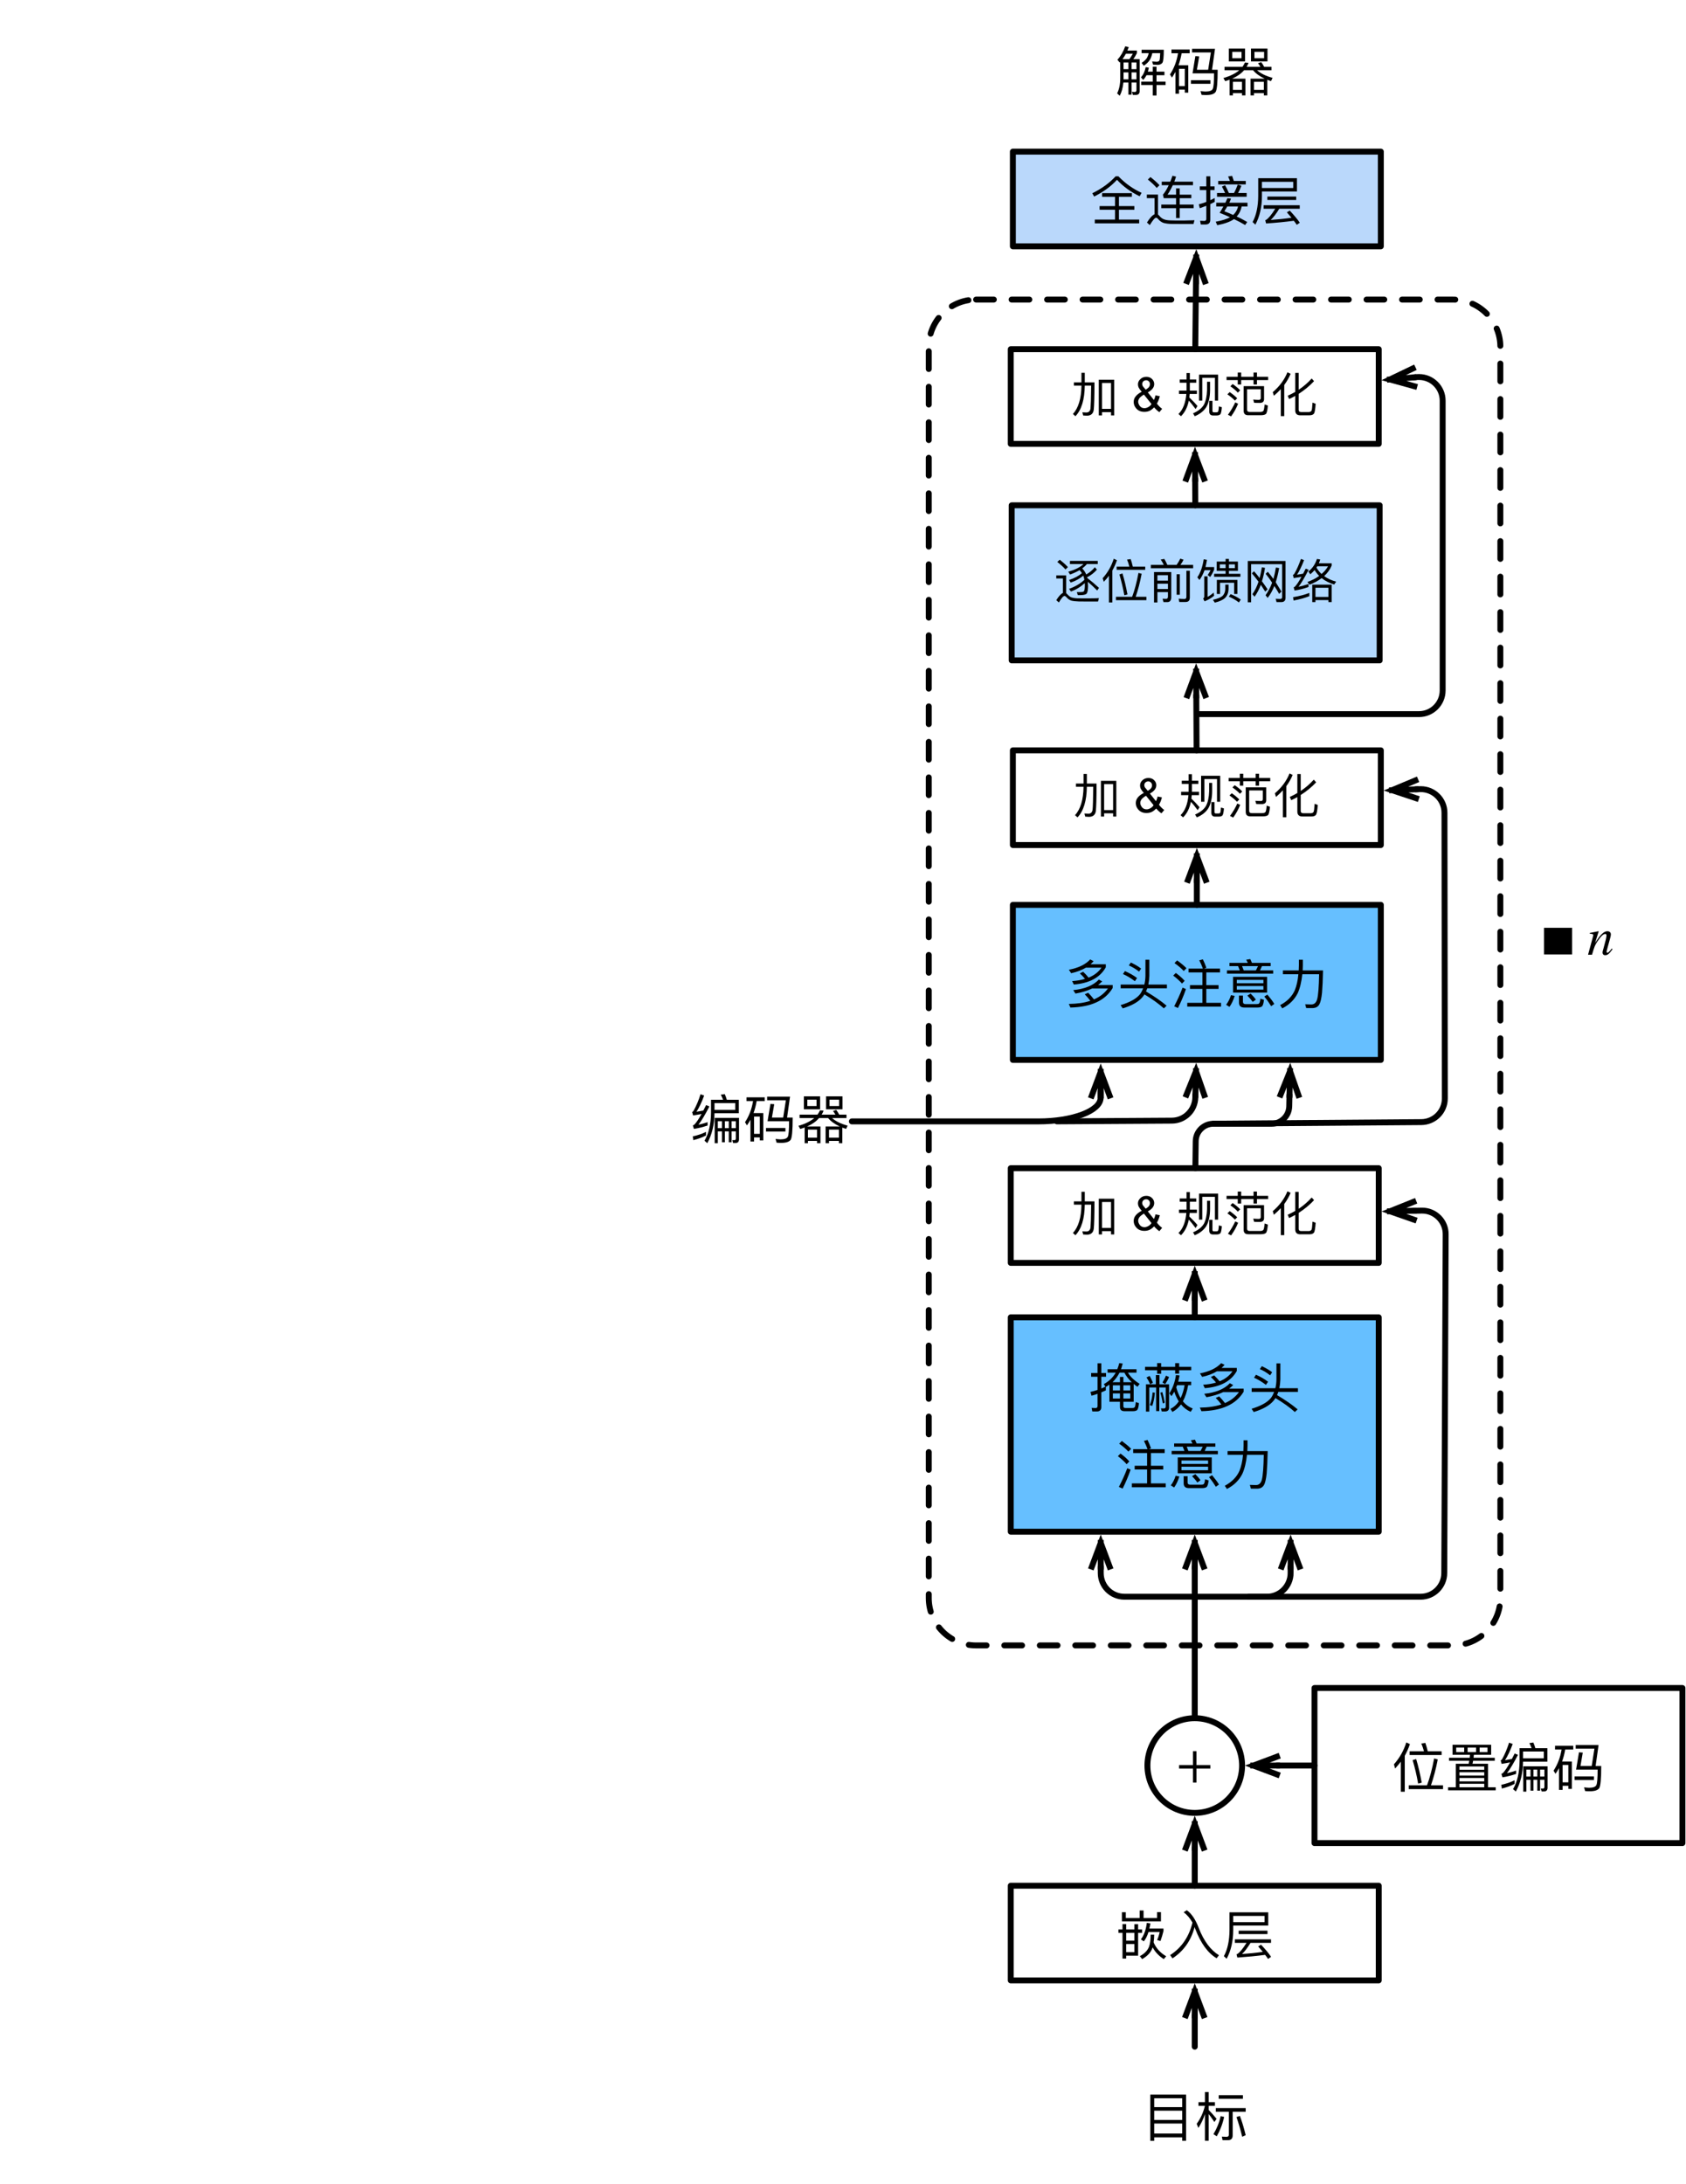 <?xml version="1.0" encoding="UTF-8" standalone="no"?>
<!DOCTYPE svg PUBLIC "-//W3C//DTD SVG 1.1//EN" "http://www.w3.org/Graphics/SVG/1.1/DTD/svg11.dtd">
<!-- 由 Microsoft Visio, SVG Export 生成 DecoderChinese.svg transformer_chinese -->
<svg xmlns="http://www.w3.org/2000/svg" xmlns:xlink="http://www.w3.org/1999/xlink" xmlns:ev="http://www.w3.org/2001/xml-events"
		xmlns:v="http://schemas.microsoft.com/visio/2003/SVGExtensions/" width="3.958in" height="5.125in" viewBox="0 0 285 369"
		xml:space="preserve" color-interpolation-filters="sRGB" class="st10">
	<v:documentProperties v:langID="2052" v:viewMarkup="false"/>

	<style type="text/css">
	<![CDATA[
		.st1 {fill:none;stroke:#000000;stroke-dasharray:3,3;stroke-linecap:round;stroke-linejoin:round;stroke-width:1}
		.st2 {fill:#66bfff;stroke:none;stroke-linecap:butt;stroke-width:0.75}
		.st3 {fill:none;stroke:#000000;stroke-linecap:round;stroke-linejoin:round;stroke-width:1}
		.st4 {fill:#000000;stroke:none;stroke-linecap:butt;stroke-width:0.75}
		.st5 {fill:none}
		.st6 {stroke:#000000;stroke-linecap:round;stroke-linejoin:round;stroke-width:1}
		.st7 {stroke:#000000;stroke-linecap:butt;stroke-width:1}
		.st8 {fill:#b2d9ff;stroke:none;stroke-linecap:butt;stroke-width:0.75}
		.st9 {fill:#bad8fb;stroke:none;stroke-linecap:butt;stroke-width:0.75}
		.st10 {fill:none;fill-rule:evenodd;font-size:12px;overflow:visible;stroke-linecap:square;stroke-miterlimit:3}
	]]>
	</style>

	<g v:mID="0" v:index="1" v:groupContext="foregroundPage">
		<title>transformer_chinese</title>
		<v:pageProperties v:drawingScale="1" v:pageScale="1" v:drawingUnits="19" v:shadowOffsetX="9" v:shadowOffsetY="-9"/>
		<g id="shape2-1" v:mID="2" v:groupContext="shape" transform="translate(156.999,-90.999)">
			<title>工作表.2</title>
			<path d="M8 141.6 L88.61 141.6 C93.03 141.6 96.62 145.18 96.62 149.6 L96.62 361 C96.62 365.42 93.03 369 88.61 369 L8
						 369 C3.58 369 0 365.42 0 361 L0 149.6 C0 145.18 3.58 141.6 8 141.6 Z" class="st1"/>
		</g>
		<g id="shape45-3" v:mID="45" v:groupContext="shape" transform="translate(171.214,-189.926)">
			<title>工作表.45</title>
			<path d="M0 369 L62.2 369 L62.2 342.8 L0 342.8 L0 369 Z" class="st2"/>
		</g>
		<g id="shape46-5" v:mID="46" v:groupContext="shape" transform="translate(171.214,-189.926)">
			<title>工作表.46</title>
			<path d="M0 342.8 L62.2 342.8 L62.2 369 L0 369 L0 342.8 Z" class="st3"/>
		</g>
		<g id="shape47-7" v:mID="47" v:groupContext="shape" transform="translate(180.674,-198.776)">
			<title>工作表.47</title>
			<path d="M3.61 360.87 C2.81 361.73 1.61 362.31 0.01 362.61 L0.39 363.2 C1.36 363 2.19 362.67 2.89 362.26 L5.52 362.26
						 C5.02 363 4.28 363.56 3.34 363.95 C3.06 363.59 2.75 363.26 2.42 362.95 L1.86 363.23 C2.17 363.5 2.47 363.83
						 2.73 364.15 C2.09 364.36 1.37 364.47 0.56 364.53 L0.84 365.11 C3.47 364.9 5.28 363.94 6.25 362.2 L6.25 361.69
						 L3.67 361.69 C3.84 361.53 4.02 361.36 4.19 361.17 L3.61 360.87 ZM3.27 366.5 L2.69 366.76 C3.01 367.09 3.33
						 367.45 3.64 367.86 C2.63 368.2 1.41 368.37 0 368.39 L0.27 369 C3.75 368.92 6.14 367.83 7.41 365.7 L7.41
						 365.19 L4.95 365.19 C5.2 365 5.42 364.8 5.64 364.58 L5.08 364.27 C4.14 365.26 2.7 365.86 0.74 366.06 L1.12
						 366.64 C2.2 366.45 3.14 366.16 3.94 365.78 L6.61 365.78 C6.03 366.58 5.25 367.2 4.25 367.62 C3.94 367.22
						 3.61 366.84 3.27 366.5 Z" class="st4"/>
		</g>
		<g id="shape48-9" v:mID="48" v:groupContext="shape" transform="translate(189.425,-198.636)">
			<title>工作表.48</title>
			<path d="M0.01 364.98 L0.01 365.61 L3.81 365.61 C3.67 365.97 3.5 366.3 3.28 366.61 C2.67 367.37 1.56 367.98 0 368.45
						 L0.36 369 C1.92 368.53 3.05 367.89 3.73 367.06 C3.84 366.94 3.94 366.78 4.03 366.64 C5.41 367.47 6.5 368.26
						 7.31 369 L7.78 368.55 C6.83 367.75 5.67 366.95 4.29 366.14 C4.37 365.97 4.45 365.79 4.51 365.61 L7.83 365.61
						 L7.83 364.98 L4.69 364.98 C4.78 364.53 4.84 364.05 4.86 363.5 L4.86 360.78 L4.2 360.78 L4.2 363.5 C4.19
						 364.01 4.13 364.51 4.01 364.98 L0.01 364.98 ZM0.73 362.7 L0.4 363.2 C1.09 363.5 1.76 363.91 2.42 364.41
						 L2.78 363.87 C2.16 363.4 1.48 363.03 0.73 362.7 ZM1.73 361.25 L1.39 361.75 C1.98 362 2.56 362.34 3.12 362.79
						 L3.47 362.28 C2.95 361.87 2.36 361.55 1.73 361.25 Z" class="st4"/>
		</g>
		<g id="shape49-11" v:mID="49" v:groupContext="shape" transform="translate(198.313,-198.7)">
			<title>工作表.49</title>
			<path d="M0.67 360.96 L0.22 361.41 C0.88 361.87 1.41 362.33 1.78 362.75 L2.25 362.28 C1.83 361.85 1.3 361.41 0.67 360.96
						 ZM0.45 363.08 L0 363.52 C0.63 364 1.12 364.45 1.49 364.87 L1.94 364.41 C1.55 363.96 1.05 363.52 0.45 363.08
						 ZM1.59 365.56 C1.19 366.64 0.7 367.69 0.17 368.72 L0.81 369 C1.31 368 1.77 366.94 2.16 365.8 L1.59 365.56
						 ZM2.6 362.34 L2.6 362.99 L4.94 362.99 L4.94 365.14 L2.84 365.14 L2.84 365.77 L4.94 365.77 L4.94 368.13 L2.38
						 368.13 L2.38 368.77 L8.09 368.77 L8.09 368.13 L5.6 368.13 L5.6 365.77 L7.67 365.77 L7.67 365.14 L5.6 365.14
						 L5.6 362.99 L7.92 362.99 L7.92 362.34 L5.24 362.34 L5.61 362.2 C5.47 361.77 5.27 361.3 5.02 360.78 L4.41
						 360.94 C4.64 361.39 4.85 361.86 5.02 362.34 L2.6 362.34 Z" class="st4"/>
		</g>
		<g id="shape50-13" v:mID="50" v:groupContext="shape" transform="translate(207.267,-198.776)">
			<title>工作表.50</title>
			<path d="M2.02 362 L2.3 362.72 L0.14 362.72 L0.14 363.28 L7.95 363.28 L7.95 362.72 L5.72 362.72 L6.06 362 L7.53 362 L7.53
						 361.45 L4.36 361.45 C4.27 361.22 4.17 361 4.08 360.81 L3.39 360.92 C3.49 361.08 3.56 361.25 3.66 361.45
						 L0.56 361.45 L0.56 362 L2.02 362 ZM2.97 362.72 L2.69 362 L5.39 362 L5.03 362.72 L2.97 362.72 ZM1.17 363.81
						 L1.17 366.48 L6.92 366.48 L6.92 363.81 L1.17 363.81 ZM6.3 365.97 L1.8 365.97 L1.8 365.37 L6.3 365.37 L6.3
						 365.97 ZM1.8 364.9 L1.8 364.33 L6.3 364.33 L6.3 364.9 L1.8 364.9 ZM0.81 366.91 C0.64 367.5 0.36 368.04 0
						 368.53 L0.56 368.89 C0.94 368.36 1.22 367.75 1.44 367.03 L0.81 366.91 ZM5.28 369 C5.63 369 5.86 368.94 6.03
						 368.83 C6.21 368.69 6.33 368.31 6.39 367.69 L5.78 367.5 C5.75 367.94 5.67 368.22 5.56 368.31 C5.5 368.39
						 5.36 368.42 5.16 368.42 L3.27 368.42 C2.99 368.42 2.84 368.28 2.84 368.03 L2.84 366.98 L2.17 366.98 L2.17
						 368.17 C2.17 368.73 2.47 369 3.08 369 L5.28 369 ZM4.14 366.64 L3.59 366.98 C3.97 367.37 4.27 367.72 4.49
						 368.04 L5.02 367.67 C4.83 367.37 4.53 367.03 4.14 366.64 ZM6.97 366.81 L6.45 367.14 C6.94 367.73 7.31 368.28
						 7.61 368.77 L8.14 368.39 C7.88 367.94 7.47 367.42 6.97 366.81 Z" class="st4"/>
		</g>
		<g id="shape51-15" v:mID="51" v:groupContext="shape" transform="translate(216.393,-198.636)">
			<title>工作表.51</title>
			<path d="M3.17 360.78 L3.17 361.69 C3.17 361.98 3.16 362.3 3.14 362.59 L0.47 362.59 L0.47 363.23 L3.08 363.23 C2.99 364.28
						 2.78 365.19 2.48 365.94 C2.02 366.97 1.19 367.83 0 368.45 L0.36 369 C1.56 368.39 2.42 367.53 2.97 366.44
						 C3.36 365.58 3.61 364.51 3.75 363.23 L6.59 363.23 C6.55 365.36 6.44 366.75 6.27 367.41 C6.11 368.03 5.78
						 368.34 5.26 368.34 C4.94 368.34 4.59 368.33 4.23 368.31 L4.41 368.95 L5.59 368.95 C6.06 368.91 6.39 368.72
						 6.61 368.36 C6.83 367.98 6.98 367.31 7.08 366.37 C7.16 365.41 7.22 364.15 7.25 362.59 L3.81 362.59 C3.83
						 362.3 3.83 362 3.84 361.69 L3.84 360.78 L3.17 360.78 Z" class="st4"/>
		</g>
		<g id="shape52-17" v:mID="52" v:groupContext="shape" transform="translate(171.214,-226.233)">
			<title>工作表.52</title>
			<path d="M0 353 L62.2 353 L62.2 369 L0 369 L0 353 Z" class="st3"/>
		</g>
		<g id="shape53-19" v:mID="53" v:groupContext="shape" transform="translate(181.72,-230.906)">
			<title>工作表.53</title>
			<path d="M6.98 362.83 L4.38 362.83 L4.38 368.86 L4.92 368.86 L4.92 368.31 L6.44 368.31 L6.44 368.86 L6.98 368.86 L6.98
						 362.83 ZM4.92 367.77 L4.92 363.38 L6.44 363.38 L6.44 367.77 L4.92 367.77 ZM1.44 361.66 L1.44 363.28 L0.16
						 363.28 L0.16 363.83 L1.44 363.83 C1.41 366.03 0.92 367.63 0 368.62 L0.42 369 C1.45 367.92 1.97 366.2 2 363.83
						 L3.08 363.83 C3.06 365.99 3.02 367.27 2.97 367.69 C2.91 368.14 2.67 368.38 2.27 368.38 C2.08 368.38 1.85
						 368.36 1.59 368.34 L1.73 368.87 C2.02 368.89 2.22 368.91 2.34 368.91 C3.05 368.91 3.44 368.56 3.52 367.91
						 C3.59 367.31 3.64 365.77 3.64 363.28 L2 363.28 L2 361.66 L1.44 361.66 Z" class="st4"/>
		</g>
		<g id="shape54-21" v:mID="54" v:groupContext="shape" transform="translate(191.991,-231.595)">
			<title>工作表.54</title>
			<path d="M3.45 368.19 C3.22 368.44 2.97 368.63 2.7 368.77 C2.43 368.89 2.13 368.95 1.81 368.95 C1.22 368.95 0.76 368.76
						 0.42 368.36 C0.14 368.04 0 367.68 0 367.28 C0 366.93 0.11 366.61 0.34 366.33 C0.57 366.04 0.91 365.78 1.36
						 365.56 C1.11 365.27 0.94 365.03 0.84 364.85 C0.76 364.66 0.72 364.48 0.72 364.31 C0.72 363.97 0.85 363.67
						 1.12 363.42 C1.39 363.16 1.73 363.03 2.14 363.03 C2.53 363.03 2.85 363.15 3.09 363.39 C3.34 363.63 3.47
						 363.92 3.47 364.25 C3.47 364.8 3.11 365.27 2.39 365.66 L3.42 366.96 C3.53 366.73 3.62 366.46 3.69 366.16
						 L4.42 366.31 C4.29 366.81 4.13 367.23 3.92 367.55 C4.18 367.9 4.48 368.2 4.81 368.44 L4.34 369 C4.05 368.81
						 3.75 368.54 3.45 368.19 ZM2.03 365.2 C2.33 365.02 2.52 364.86 2.61 364.72 C2.7 364.59 2.75 364.44 2.75 364.28
						 C2.75 364.09 2.69 363.92 2.56 363.8 C2.44 363.67 2.3 363.61 2.11 363.61 C1.92 363.61 1.76 363.67 1.62 363.8
						 C1.5 363.92 1.44 364.08 1.44 364.25 C1.44 364.34 1.46 364.43 1.5 364.53 C1.55 364.63 1.62 364.73 1.72 364.83
						 L2.03 365.2 ZM3.01 367.63 L1.73 366.03 C1.35 366.26 1.08 366.48 0.95 366.67 C0.83 366.86 0.76 367.05 0.76
						 367.24 C0.76 367.46 0.85 367.71 1.03 367.95 C1.22 368.2 1.48 368.33 1.83 368.33 C2.03 368.33 2.25 368.27
						 2.47 368.14 C2.7 368.01 2.88 367.84 3.01 367.63 Z" class="st4"/>
		</g>
		<g id="shape55-23" v:mID="55" v:groupContext="shape" transform="translate(199.564,-230.906)">
			<title>工作表.55</title>
			<path d="M0.2 362.8 L0.2 363.34 L1.36 363.34 L1.36 364.67 L0.09 364.67 L0.09 365.24 L1.33 365.24 C1.2 366.74 0.76 367.88
						 0 368.62 L0.42 369 C1.08 368.36 1.51 367.49 1.75 366.36 C2.06 366.7 2.44 367.17 2.89 367.78 L3.2 367.28
						 C2.75 366.74 2.28 366.25 1.83 365.83 C1.86 365.64 1.88 365.44 1.89 365.24 L3.11 365.24 L3.11 364.67 L1.92
						 364.67 L1.92 363.34 L3 363.34 L3 362.8 L1.92 362.8 L1.92 361.7 L1.36 361.7 L1.36 362.8 L0.2 362.8 ZM6.7
						 361.97 L3.47 361.97 L3.47 366.36 L4.02 366.36 L4.02 362.52 L6.16 362.52 L6.16 366.36 L6.7 366.36 L6.7 361.97
						 ZM6.48 368.87 C6.75 368.87 6.92 368.8 7.06 368.69 C7.19 368.55 7.28 368.14 7.33 367.49 L6.83 367.33 C6.8
						 367.81 6.75 368.12 6.69 368.24 C6.62 368.31 6.53 368.34 6.39 368.34 L5.99 368.34 C5.81 368.34 5.73 368.26
						 5.73 368.08 L5.73 366.41 L5.2 366.41 L5.2 368.2 C5.2 368.64 5.41 368.87 5.83 368.87 L6.48 368.87 ZM4.83
						 363.17 L4.83 364.59 C4.8 365.59 4.63 366.42 4.3 367.05 C3.94 367.66 3.33 368.14 2.45 368.52 L2.75 369 C3.66
						 368.62 4.3 368.09 4.7 367.44 C5.11 366.74 5.33 365.78 5.34 364.59 L5.34 363.17 L4.83 363.17 Z" class="st4"/>
		</g>
		<g id="shape56-25" v:mID="56" v:groupContext="shape" transform="translate(207.688,-230.874)">
			<title>工作表.56</title>
			<path d="M0 362.31 L0 362.86 L1.89 362.86 L1.89 363.61 L2.47 363.61 L2.47 362.86 L4.56 362.86 L4.56 363.61 L5.14 363.61
						 L5.14 362.86 L7.03 362.86 L7.03 362.31 L5.14 362.31 L5.14 361.59 L4.56 361.59 L4.56 362.31 L2.47 362.31
						 L2.47 361.59 L1.89 361.59 L1.89 362.31 L0 362.31 ZM1.03 363.53 L0.64 363.91 C1.17 364.28 1.61 364.64 1.91
						 364.98 L2.3 364.59 C1.97 364.23 1.55 363.89 1.03 363.53 ZM0.53 364.89 L0.14 365.26 C0.67 365.64 1.1 365.98
						 1.41 366.33 L1.8 365.94 C1.45 365.58 1.03 365.23 0.53 364.89 ZM1.47 366.62 C1.16 367.31 0.75 368.02 0.23
						 368.72 L0.77 369 C1.27 368.31 1.66 367.59 1.95 366.86 L1.47 366.62 ZM5.78 364.41 L5.78 365.91 C5.78 366.09
						 5.67 366.2 5.46 366.2 C5.17 366.2 4.86 366.19 4.52 366.16 L4.66 366.7 C4.99 366.72 5.31 366.72 5.67 366.72
						 C6.11 366.7 6.35 366.5 6.35 366.08 L6.35 363.89 L2.89 363.89 L2.89 368.04 C2.89 368.55 3.14 368.79 3.66
						 368.79 L5.8 368.79 C6.22 368.79 6.5 368.72 6.66 368.58 C6.81 368.41 6.92 367.94 6.98 367.17 L6.44 366.98
						 C6.39 367.5 6.33 367.84 6.25 368.02 C6.17 368.17 5.97 368.25 5.66 368.25 L3.89 368.25 C3.61 368.25 3.47
						 368.11 3.47 367.86 L3.47 364.41 L5.78 364.41 Z" class="st4"/>
		</g>
		<g id="shape57-27" v:mID="57" v:groupContext="shape" transform="translate(215.502,-230.921)">
			<title>工作表.57</title>
			<path d="M2.48 361.59 C1.97 362.86 1.14 363.98 0 364.95 L0.19 365.56 C0.61 365.2 1 364.83 1.36 364.44 L1.36 369 L1.94
						 369 L1.94 363.73 C2.38 363.14 2.73 362.51 3.01 361.84 L2.48 361.59 ZM6.17 368.86 C6.55 368.86 6.81 368.77
						 6.95 368.58 C7.09 368.37 7.19 367.81 7.25 366.91 L6.72 366.72 C6.67 367.51 6.62 367.98 6.53 368.11 C6.44
						 368.23 6.28 368.31 6.08 368.31 L4.78 368.31 C4.5 368.31 4.37 368.17 4.37 367.94 L4.37 365.23 C5.36 364.61
						 6.23 363.89 6.98 363.09 L6.58 362.64 C5.95 363.34 5.22 363.98 4.37 364.55 L4.37 361.69 L3.8 361.69 L3.8
						 364.9 C3.39 365.14 2.95 365.36 2.52 365.56 L2.77 366.11 C3.13 365.94 3.47 365.77 3.8 365.58 L3.8 368.02
						 C3.8 368.58 4.08 368.86 4.64 368.86 L6.17 368.86 Z" class="st4"/>
		</g>
		<g id="shape58-29" v:mID="58" v:groupContext="shape" transform="translate(202.315,-216.129)">
			<title>工作表.58</title>
			<path d="M0 369 L0 364.79 L0 369 Z" class="st5"/>
			<path d="M0 369 L0 364.79" class="st6"/>
		</g>
		<g id="shape59-32" v:mID="59" v:groupContext="shape" transform="translate(200.815,-220.336)">
			<title>工作表.59</title>
			<path d="M1.5 365 L1.5 369 L1.5 365 ZM0 369 L1.5 365 L3 369 L0 369 Z" class="st5"/>
			<path d="M1.5 365 L1.5 369M0 369 L1.5 365 L3 369" class="st7"/>
		</g>
		<g id="shape60-35" v:mID="60" v:groupContext="shape" transform="translate(171.015,-257.435)">
			<title>工作表.60</title>
			<path d="M0 369 L62.2 369 L62.2 342.8 L0 342.8 L0 369 Z" class="st8"/>
		</g>
		<g id="shape61-37" v:mID="61" v:groupContext="shape" transform="translate(171.014,-257.435)">
			<title>工作表.61</title>
			<path d="M0 342.8 L62.2 342.8 L62.2 369 L0 369 L0 342.8 Z" class="st3"/>
		</g>
		<g id="shape62-39" v:mID="62" v:groupContext="shape" transform="translate(178.553,-267.22)">
			<title>工作表.62</title>
			<path d="M4.75 365.17 C4.05 365.83 3.17 366.34 2.16 366.7 L2.48 367.15 C3.36 366.83 4.12 366.36 4.81 365.73 C4.83 365.89
						 4.83 366.06 4.83 366.25 C4.81 366.75 4.75 367.05 4.64 367.14 C4.53 367.22 4.36 367.25 4.09 367.25 L3.47
						 367.25 L3.64 367.76 L4.01 367.76 C4.53 367.76 4.89 367.69 5.09 367.55 C5.26 367.39 5.36 366.97 5.37 366.25
						 C5.36 365.98 5.34 365.73 5.33 365.51 C5.77 365.87 6.3 366.36 6.92 366.98 L7.22 366.53 C6.54 365.91 5.89
						 365.36 5.25 364.87 C5.23 364.83 5.22 364.8 5.2 364.75 C5.86 364.41 6.42 363.97 6.87 363.45 L6.52 363.05
						 C6.12 363.53 5.64 363.94 5.06 364.27 C4.92 363.92 4.7 363.58 4.39 363.25 C4.7 363.01 4.97 362.77 5.17 362.51
						 L7.01 362.51 L7.01 361.98 L2.31 361.98 L2.31 362.51 L4.59 362.51 C4.05 363.05 3.19 363.47 2.03 363.81 L2.33
						 364.28 C2.94 364.06 3.47 363.81 3.94 363.54 C4.08 363.7 4.22 363.87 4.33 364.05 C3.81 364.5 3.09 364.89
						 2.17 365.2 L2.44 365.64 C3.31 365.34 4.01 364.95 4.55 364.47 C4.55 364.47 4.56 364.48 4.58 364.5 C4.66 364.7
						 4.7 364.92 4.75 365.17 ZM0.58 361.78 L0.17 362.16 C0.76 362.61 1.22 363.03 1.55 363.42 L1.97 363.03 C1.59
						 362.61 1.12 362.2 0.58 361.78 ZM5.25 368.84 L7.06 368.84 L7.2 368.26 C7 368.28 6.7 368.3 6.31 368.3 C5.92
						 368.31 5.53 368.31 5.17 368.31 C4.53 368.31 4.01 368.31 3.59 368.3 C3.11 368.28 2.75 368.22 2.48 368.11
						 C2.26 368 2.06 367.83 1.86 367.61 C1.8 367.53 1.73 367.47 1.67 367.42 L1.67 364.42 L0 364.42 L0 364.95 L1.12
						 364.95 L1.12 367.39 C0.8 367.53 0.42 367.94 0 368.61 L0.44 369 C0.87 368.26 1.19 367.9 1.39 367.9 C1.48
						 367.9 1.59 367.97 1.7 368.09 C1.95 368.39 2.23 368.59 2.55 368.69 C2.87 368.77 3.3 368.81 3.81 368.83 C4.33
						 368.83 4.81 368.84 5.25 368.84 Z" class="st4"/>
		</g>
		<g id="shape63-41" v:mID="63" v:groupContext="shape" transform="translate(186.396,-267.22)">
			<title>工作表.63</title>
			<path d="M1.87 361.61 C1.49 362.84 0.86 363.94 0 364.9 L0.19 365.51 C0.5 365.19 0.8 364.84 1.06 364.48 L1.06 369 L1.63
						 369 L1.63 363.61 C1.94 363.06 2.2 362.47 2.41 361.86 L1.87 361.61 ZM2.36 362.94 L2.36 363.48 L7.19 363.48
						 L7.19 362.94 L5.09 362.94 C4.98 362.45 4.86 362.03 4.73 361.67 L4.12 361.76 C4.27 362.12 4.41 362.51 4.51
						 362.94 L2.36 362.94 ZM2.24 368.04 L2.24 368.61 L7.39 368.61 L7.39 368.04 L5.58 368.04 C5.97 366.92 6.31
						 365.62 6.59 364.15 L6.05 364.01 C5.75 365.62 5.39 366.97 4.98 368.04 L2.24 368.04 ZM3.34 364.09 L2.83 364.27
						 C3.16 365.39 3.44 366.58 3.66 367.78 L4.19 367.64 C3.94 366.31 3.66 365.12 3.34 364.09 Z" class="st4"/>
		</g>
		<g id="shape64-43" v:mID="64" v:groupContext="shape" transform="translate(194.537,-267.22)">
			<title>工作表.64</title>
			<path d="M4.98 361.59 C4.8 361.97 4.59 362.31 4.36 362.65 L2.79 362.65 C2.63 362.28 2.45 361.94 2.28 361.64 L1.67 361.75
						 C1.86 362.02 2.03 362.31 2.19 362.65 L0 362.65 L0 363.22 L7.15 363.22 L7.15 362.65 L5 362.65 C5.19 362.39
						 5.37 362.11 5.53 361.78 L4.98 361.59 ZM2.77 368.94 C3.22 368.94 3.45 368.67 3.45 368.12 L3.45 363.86 L0.54
						 363.86 L0.54 369 L1.11 369 L1.11 367.25 L2.89 367.25 L2.89 368 C2.89 368.26 2.79 368.39 2.59 368.39 L1.98
						 368.37 L2.14 368.94 L2.77 368.94 ZM1.11 366.73 L1.11 365.83 L2.89 365.83 L2.89 366.73 L1.11 366.73 ZM1.11
						 365.31 L1.11 364.39 L2.89 364.39 L2.89 365.31 L1.11 365.31 ZM5.87 368.92 C6.36 368.92 6.59 368.67 6.59 368.17
						 L6.59 363.64 L6.01 363.64 L6.01 368.03 C6.01 368.28 5.91 368.41 5.69 368.41 C5.36 368.41 5.03 368.39 4.7
						 368.36 L4.81 368.92 L5.87 368.92 ZM4.36 364.23 L4.36 367.69 L4.9 367.69 L4.9 364.23 L4.36 364.23 Z"
					class="st4"/>
		</g>
		<g id="shape65-45" v:mID="65" v:groupContext="shape" transform="translate(202.395,-267.19)">
			<title>工作表.65</title>
			<path d="M3.28 362.06 L3.28 363.63 L4.78 363.63 L4.78 364.13 L2.84 364.13 L2.84 364.63 L7.28 364.63 L7.28 364.13 L5.34
						 364.13 L5.34 363.63 L6.86 363.63 L6.86 362.06 L5.34 362.06 L5.34 361.61 L4.78 361.61 L4.78 362.06 L3.28
						 362.06 ZM6.35 363.17 L5.34 363.17 L5.34 362.53 L6.35 362.53 L6.35 363.17 ZM4.78 363.17 L3.8 363.17 L3.8
						 362.53 L4.78 362.53 L4.78 363.17 ZM6.77 365.16 L3.3 365.16 L3.3 367.53 L3.84 367.53 L3.84 365.64 L6.22 365.64
						 L6.22 367.53 L6.77 367.53 L6.77 365.16 ZM5.63 367.56 L5.33 367.99 C5.91 368.22 6.49 368.55 7.03 368.97 L7.34
						 368.48 C6.83 368.11 6.25 367.81 5.63 367.56 ZM4.72 365.95 L4.72 366.74 C4.71 367.19 4.55 367.56 4.27 367.86
						 C3.96 368.13 3.42 368.34 2.64 368.52 L2.95 369 C3.77 368.8 4.34 368.53 4.69 368.2 C5.06 367.83 5.25 367.34
						 5.28 366.74 L5.28 365.95 L4.72 365.95 ZM1.22 363.52 L2.24 363.52 C2.09 363.81 1.92 364.08 1.75 364.33 L2.17
						 364.66 C2.42 364.31 2.64 363.91 2.84 363.42 L2.84 362.99 L1.38 362.99 C1.47 362.61 1.56 362.2 1.63 361.77
						 L1.08 361.67 C0.88 362.95 0.53 363.97 0 364.72 L0.36 365.17 C0.7 364.72 0.98 364.17 1.22 363.52 ZM1.17 364.56
						 L1.17 367.97 C1.17 368.11 1.11 368.22 0.98 368.3 L1.22 368.78 C1.85 368.53 2.38 368.22 2.84 367.83 L2.75
						 367.3 C2.41 367.61 2.06 367.86 1.73 368.03 L1.73 364.56 L1.17 364.56 Z" class="st4"/>
		</g>
		<g id="shape66-47" v:mID="66" v:groupContext="shape" transform="translate(210.926,-267.252)">
			<title>工作表.66</title>
			<path d="M2.95 367.2 L3.35 366.81 C3.02 366.33 2.7 365.86 2.39 365.45 C2.61 364.77 2.77 364.02 2.91 363.19 L2.38 363.09
						 C2.28 363.74 2.14 364.34 2 364.91 C1.66 364.45 1.34 364.08 1.05 363.76 L0.69 364.11 C1.05 364.53 1.42 365
						 1.81 365.52 C1.55 366.33 1.2 367.03 0.78 367.63 L1.14 368.06 C1.56 367.5 1.91 366.83 2.2 366.05 C2.44 366.41
						 2.7 366.8 2.95 367.2 ZM5.3 367.58 L5.69 367.19 C5.34 366.61 5.02 366.09 4.72 365.62 C4.95 364.91 5.14 364.11
						 5.3 363.22 L4.75 363.13 C4.64 363.81 4.5 364.45 4.33 365.06 C3.98 364.58 3.67 364.17 3.38 363.84 L3.02 364.19
						 C3.39 364.64 3.75 365.14 4.11 365.69 C3.81 366.5 3.44 367.2 3 367.81 L3.36 368.26 C3.8 367.7 4.17 367.03
						 4.49 366.25 C4.75 366.66 5.03 367.09 5.3 367.58 ZM5.67 368.97 C6.14 368.97 6.38 368.72 6.38 368.24 L6.38
						 362.02 L0 362.02 L0 369 L0.56 369 L0.56 362.56 L5.81 362.56 L5.81 368.11 C5.81 368.33 5.7 368.44 5.47 368.44
						 L4.71 368.41 L4.86 368.97 L5.67 368.97 Z" class="st4"/>
		</g>
		<g id="shape67-49" v:mID="67" v:groupContext="shape" transform="translate(218.552,-267.284)">
			<title>工作表.67</title>
			<path d="M2.78 367.45 C2 367.75 1.08 368 0.03 368.17 L0.11 368.74 C1.11 368.55 2 368.31 2.78 368 L2.78 367.45 ZM1.36
						 361.71 C1.03 362.64 0.67 363.47 0.25 364.2 C0.17 364.31 0.09 364.38 0 364.42 L0.14 364.95 C0.59 364.88 1.02
						 364.81 1.45 364.73 C1.03 365.5 0.67 366.03 0.37 366.36 C0.31 366.42 0.22 366.47 0.13 366.52 L0.28 367.05
						 C1.03 366.94 1.81 366.74 2.64 366.45 L2.64 365.94 C2.06 366.14 1.5 366.3 0.95 366.42 C1.39 365.84 1.97 364.88
						 2.66 363.53 L2.16 363.35 C2.02 363.64 1.86 363.94 1.73 364.2 C1.37 364.27 1.03 364.33 0.69 364.38 C1.09
						 363.77 1.49 362.94 1.89 361.91 L1.36 361.71 ZM6.55 366.05 L3.27 366.05 L3.27 369 L3.81 369 L3.81 368.66
						 L6 368.66 L6 369 L6.55 369 L6.55 366.05 ZM3.81 368.13 L3.81 366.58 L6 366.58 L6 368.13 L3.81 368.13 ZM4.06
						 361.71 C3.8 362.55 3.33 363.27 2.61 363.84 L2.95 364.3 C3.2 364.08 3.45 363.84 3.67 363.59 C3.88 363.94
						 4.14 364.28 4.44 364.58 C3.89 364.99 3.22 365.31 2.45 365.61 L2.81 366.06 C3.59 365.77 4.28 365.39 4.86
						 364.95 C5.44 365.42 6.14 365.77 6.98 366.03 L7.31 365.55 C6.52 365.33 5.84 365.02 5.28 364.61 C5.83 364.1
						 6.27 363.52 6.55 362.84 L6.55 362.44 L4.39 362.44 C4.47 362.24 4.55 362.03 4.61 361.8 L4.06 361.71 ZM3.98
						 363.17 C4.03 363.11 4.08 363.03 4.12 362.95 L5.94 362.95 C5.67 363.42 5.31 363.86 4.84 364.25 C4.5 363.94
						 4.22 363.58 3.98 363.17 Z" class="st4"/>
		</g>
		<g id="shape68-51" v:mID="68" v:groupContext="shape" transform="translate(170.859,-294.015)">
			<title>工作表.68</title>
			<path d="M0 353 L62.2 353 L62.2 369 L0 369 L0 353 Z" class="st3"/>
		</g>
		<g id="shape69-53" v:mID="69" v:groupContext="shape" transform="translate(181.368,-298.688)">
			<title>工作表.69</title>
			<path d="M6.98 362.83 L4.37 362.83 L4.37 368.86 L4.92 368.86 L4.92 368.31 L6.44 368.31 L6.44 368.86 L6.98 368.86 L6.98
						 362.83 ZM4.92 367.76 L4.92 363.38 L6.44 363.38 L6.44 367.76 L4.92 367.76 ZM1.44 361.66 L1.44 363.28 L0.16
						 363.28 L0.16 363.83 L1.44 363.83 C1.41 366.03 0.92 367.62 0 368.62 L0.42 369 C1.45 367.92 1.97 366.2 2 363.83
						 L3.08 363.83 C3.06 365.98 3.01 367.27 2.97 367.69 C2.91 368.14 2.67 368.37 2.26 368.37 C2.08 368.37 1.84
						 368.36 1.59 368.34 L1.73 368.87 C2.02 368.89 2.22 368.91 2.34 368.91 C3.05 368.91 3.44 368.56 3.52 367.9
						 C3.59 367.31 3.64 365.77 3.64 363.28 L2 363.28 L2 361.66 L1.44 361.66 Z" class="st4"/>
		</g>
		<g id="shape70-55" v:mID="70" v:groupContext="shape" transform="translate(191.637,-299.376)">
			<title>工作表.70</title>
			<path d="M3.45 368.19 C3.22 368.44 2.97 368.63 2.7 368.77 C2.43 368.89 2.13 368.95 1.81 368.95 C1.22 368.95 0.76 368.76
						 0.42 368.36 C0.14 368.04 0 367.68 0 367.28 C0 366.93 0.11 366.61 0.34 366.33 C0.57 366.04 0.91 365.78 1.36
						 365.56 C1.11 365.27 0.94 365.03 0.84 364.84 C0.76 364.66 0.72 364.48 0.72 364.31 C0.72 363.97 0.85 363.67
						 1.13 363.42 C1.39 363.16 1.73 363.03 2.14 363.03 C2.53 363.03 2.85 363.15 3.09 363.39 C3.34 363.63 3.47
						 363.92 3.47 364.25 C3.47 364.8 3.11 365.27 2.39 365.66 L3.42 366.95 C3.53 366.73 3.62 366.46 3.69 366.16
						 L4.42 366.31 C4.29 366.81 4.13 367.23 3.92 367.55 C4.18 367.9 4.48 368.2 4.81 368.44 L4.34 369 C4.05 368.81
						 3.75 368.54 3.45 368.19 ZM2.03 365.2 C2.33 365.02 2.52 364.85 2.61 364.72 C2.7 364.58 2.75 364.44 2.75 364.28
						 C2.75 364.09 2.69 363.92 2.56 363.8 C2.44 363.67 2.3 363.61 2.11 363.61 C1.92 363.61 1.76 363.67 1.62 363.8
						 C1.5 363.92 1.44 364.08 1.44 364.25 C1.44 364.34 1.46 364.43 1.5 364.53 C1.55 364.63 1.62 364.73 1.72 364.83
						 L2.03 365.2 ZM3.01 367.63 L1.73 366.03 C1.35 366.26 1.08 366.48 0.95 366.67 C0.83 366.86 0.76 367.05 0.76
						 367.23 C0.76 367.46 0.85 367.7 1.03 367.95 C1.22 368.2 1.48 368.33 1.83 368.33 C2.03 368.33 2.25 368.26
						 2.47 368.14 C2.7 368.01 2.88 367.84 3.01 367.63 Z" class="st4"/>
		</g>
		<g id="shape71-57" v:mID="71" v:groupContext="shape" transform="translate(199.21,-298.688)">
			<title>工作表.71</title>
			<path d="M0.21 362.79 L0.21 363.34 L1.36 363.34 L1.36 364.67 L0.09 364.67 L0.09 365.23 L1.33 365.23 C1.2 366.73 0.77
						 367.87 0 368.62 L0.42 369 C1.08 368.36 1.52 367.48 1.75 366.36 C2.06 366.7 2.44 367.17 2.89 367.78 L3.21
						 367.28 C2.75 366.73 2.28 366.25 1.83 365.83 C1.86 365.64 1.87 365.44 1.89 365.23 L3.11 365.23 L3.11 364.67
						 L1.92 364.67 L1.92 363.34 L3 363.34 L3 362.79 L1.92 362.79 L1.92 361.7 L1.36 361.7 L1.36 362.79 L0.21 362.79
						 ZM6.7 361.97 L3.47 361.97 L3.47 366.36 L4.02 366.36 L4.02 362.51 L6.16 362.51 L6.16 366.36 L6.7 366.36 L6.7
						 361.97 ZM6.49 368.87 C6.75 368.87 6.92 368.79 7.06 368.69 C7.19 368.55 7.28 368.14 7.33 367.48 L6.83 367.33
						 C6.8 367.81 6.75 368.12 6.69 368.23 C6.63 368.31 6.53 368.34 6.39 368.34 L5.99 368.34 C5.81 368.34 5.74
						 368.26 5.74 368.08 L5.74 366.4 L5.2 366.4 L5.2 368.2 C5.2 368.64 5.41 368.87 5.83 368.87 L6.49 368.87 ZM4.83
						 363.17 L4.83 364.59 C4.8 365.59 4.63 366.42 4.3 367.05 C3.94 367.66 3.33 368.14 2.46 368.51 L2.75 369 C3.66
						 368.62 4.3 368.09 4.71 367.44 C5.11 366.73 5.33 365.78 5.34 364.59 L5.34 363.17 L4.83 363.17 Z"
					class="st4"/>
		</g>
		<g id="shape72-59" v:mID="72" v:groupContext="shape" transform="translate(207.337,-298.658)">
			<title>工作表.72</title>
			<path d="M0 362.31 L0 362.86 L1.89 362.86 L1.89 363.61 L2.47 363.61 L2.47 362.86 L4.56 362.86 L4.56 363.61 L5.14 363.61
						 L5.14 362.86 L7.03 362.86 L7.03 362.31 L5.14 362.31 L5.14 361.59 L4.56 361.59 L4.56 362.31 L2.47 362.31
						 L2.47 361.59 L1.89 361.59 L1.89 362.31 L0 362.31 ZM1.03 363.53 L0.64 363.91 C1.17 364.28 1.61 364.64 1.9
						 364.99 L2.3 364.59 C1.97 364.24 1.55 363.89 1.03 363.53 ZM0.53 364.89 L0.14 365.27 C0.67 365.64 1.09 365.99
						 1.41 366.33 L1.8 365.94 C1.45 365.58 1.03 365.24 0.53 364.89 ZM1.47 366.63 C1.15 367.31 0.75 368.02 0.23
						 368.72 L0.76 369 C1.27 368.31 1.66 367.59 1.95 366.86 L1.47 366.63 ZM5.78 364.41 L5.78 365.91 C5.78 366.09
						 5.67 366.21 5.45 366.21 C5.17 366.21 4.86 366.19 4.51 366.16 L4.66 366.7 C4.98 366.72 5.31 366.72 5.67 366.72
						 C6.11 366.7 6.34 366.5 6.34 366.08 L6.34 363.89 L2.89 363.89 L2.89 368.05 C2.89 368.55 3.14 368.8 3.66 368.8
						 L5.79 368.8 C6.22 368.8 6.5 368.72 6.66 368.58 C6.81 368.41 6.92 367.94 6.98 367.17 L6.44 366.98 C6.39 367.5
						 6.33 367.85 6.25 368.02 C6.17 368.17 5.97 368.25 5.65 368.25 L3.89 368.25 C3.61 368.25 3.47 368.11 3.47
						 367.86 L3.47 364.41 L5.78 364.41 Z" class="st4"/>
		</g>
		<g id="shape73-61" v:mID="73" v:groupContext="shape" transform="translate(215.147,-298.705)">
			<title>工作表.73</title>
			<path d="M2.48 361.59 C1.97 362.86 1.14 363.98 0 364.95 L0.19 365.56 C0.61 365.2 1 364.83 1.36 364.44 L1.36 369 L1.94
						 369 L1.94 363.74 C2.38 363.14 2.74 362.52 3.02 361.85 L2.48 361.59 ZM6.17 368.86 C6.55 368.86 6.81 368.77
						 6.96 368.58 C7.1 368.38 7.19 367.81 7.25 366.91 L6.72 366.72 C6.67 367.52 6.63 367.99 6.53 368.11 C6.44
						 368.24 6.28 368.31 6.08 368.31 L4.78 368.31 C4.5 368.31 4.38 368.17 4.38 367.94 L4.38 365.24 C5.36 364.61
						 6.23 363.89 6.98 363.09 L6.58 362.64 C5.95 363.35 5.22 363.98 4.38 364.55 L4.38 361.69 L3.8 361.69 L3.8
						 364.91 C3.39 365.14 2.95 365.36 2.52 365.56 L2.77 366.11 C3.13 365.94 3.47 365.77 3.8 365.58 L3.8 368.02
						 C3.8 368.58 4.08 368.86 4.64 368.86 L6.17 368.86 Z" class="st4"/>
		</g>
		<g id="shape74-63" v:mID="74" v:groupContext="shape" transform="translate(202.219,-242.235)">
			<title>工作表.74</title>
			<path d="M0.05 369 L0 359.7 L0.05 369 Z" class="st5"/>
			<path d="M0.05 369 L0 359.7" class="st6"/>
		</g>
		<g id="shape75-66" v:mID="75" v:groupContext="shape" transform="translate(200.719,-251.523)">
			<title>工作表.75</title>
			<path d="M1.48 364.99 L1.5 368.99 L1.48 364.99 ZM0 369 L1.48 364.99 L3 368.98 L0 369 Z" class="st5"/>
			<path d="M1.48 364.99 L1.5 368.99M0 369 L1.48 364.99 L3 368.98" class="st7"/>
		</g>
		<g id="shape76-69" v:mID="76" v:groupContext="shape" transform="translate(202.028,-283.632)">
			<title>工作表.76</title>
			<path d="M0.02 369 L0 364.51 L0.02 369 Z" class="st5"/>
			<path d="M0.02 369 L0 364.51" class="st6"/>
		</g>
		<g id="shape77-72" v:mID="77" v:groupContext="shape" transform="translate(200.528,-288.108)">
			<title>工作表.77</title>
			<path d="M1.48 364.99 L1.5 368.99 L1.48 364.99 ZM0 369 L1.48 364.99 L3 368.98 L0 369 Z" class="st5"/>
			<path d="M1.48 364.99 L1.5 368.99M0 369 L1.48 364.99 L3 368.98" class="st7"/>
		</g>
		<g id="shape79-75" v:mID="79" v:groupContext="shape" transform="translate(171.214,-327.398)">
			<title>工作表.79</title>
			<path d="M0 369 L62.2 369 L62.2 353 L0 353 L0 369 Z" class="st9"/>
		</g>
		<g id="shape80-77" v:mID="80" v:groupContext="shape" transform="translate(171.214,-327.398)">
			<title>工作表.80</title>
			<path d="M0 353 L62.2 353 L62.2 369 L0 369 L0 353 Z" class="st3"/>
		</g>
		<g id="shape81-79" v:mID="81" v:groupContext="shape" transform="translate(184.644,-331.274)">
			<title>工作表.81</title>
			<path d="M3.94 361.05 C2.89 362.19 1.58 363.14 0 363.91 L0.31 364.47 C1.9 363.67 3.19 362.72 4.17 361.64 C5.23 362.78
						 6.5 363.7 8 364.42 L8.33 363.84 C6.84 363.16 5.55 362.23 4.41 361.05 L3.94 361.05 ZM1.66 363.89 L1.66 364.51
						 L3.84 364.51 L3.84 366.08 L1.23 366.08 L1.23 366.7 L3.84 366.7 L3.84 368.36 L0.42 368.36 L0.42 369 L7.92
						 369 L7.92 368.36 L4.5 368.36 L4.5 366.7 L7.11 366.7 L7.11 366.08 L4.5 366.08 L4.5 364.51 L6.69 364.51 L6.69
						 363.89 L1.66 363.89 Z" class="st4"/>
		</g>
		<g id="shape82-81" v:mID="82" v:groupContext="shape" transform="translate(193.86,-330.979)">
			<title>工作表.82</title>
			<path d="M0.61 360.88 L0.17 361.3 C0.8 361.81 1.31 362.28 1.67 362.72 L2.14 362.26 C1.72 361.8 1.2 361.34 0.61 360.88
						 ZM5.83 368.81 L7.89 368.81 L8.05 368.17 C7.81 368.19 7.47 368.19 7.05 368.2 C6.59 368.22 6.17 368.22 5.75
						 368.22 C5.05 368.22 4.47 368.22 4 368.2 C3.47 368.19 3.08 368.11 2.8 367.98 C2.55 367.87 2.33 367.69 2.11
						 367.42 C2.03 367.34 1.97 367.27 1.89 367.22 L1.89 363.84 L0 363.84 L0 364.44 L1.3 364.44 L1.3 367.17 C0.92
						 367.34 0.5 367.8 0.02 368.56 L0.5 369 C1 368.17 1.36 367.75 1.56 367.75 C1.67 367.75 1.8 367.83 1.91 367.98
						 C2.19 368.3 2.5 368.53 2.86 368.64 C3.22 368.73 3.67 368.8 4.25 368.8 C4.81 368.81 5.34 368.81 5.83 368.81
						 ZM2.52 361.66 L2.52 362.25 L3.7 362.25 C3.41 362.89 3.08 363.44 2.72 363.86 L2.86 364.45 L4.94 364.45 L4.94
						 365.53 L2.44 365.53 L2.44 366.14 L4.94 366.14 L4.94 367.81 L5.56 367.81 L5.56 366.14 L7.91 366.14 L7.91
						 365.53 L5.56 365.53 L5.56 364.45 L7.52 364.45 L7.52 363.86 L5.56 363.86 L5.56 362.8 L4.94 362.8 L4.94 363.86
						 L3.49 363.86 C3.81 363.39 4.11 362.86 4.39 362.25 L7.8 362.25 L7.8 361.66 L4.64 361.66 C4.75 361.37 4.85
						 361.11 4.94 360.81 L4.33 360.66 C4.22 361 4.1 361.34 3.97 361.66 L2.52 361.66 Z" class="st4"/>
		</g>
		<g id="shape83-83" v:mID="83" v:groupContext="shape" transform="translate(202.644,-330.964)">
			<title>工作表.83</title>
			<path d="M4.44 362.24 L3.91 362.48 C4.09 362.81 4.27 363.17 4.45 363.56 L3.08 363.56 L3.08 364.19 L8.09 364.19 L8.09
						 363.56 L6.64 363.56 C6.84 363.21 7.03 362.8 7.2 362.34 L6.59 362.13 C6.4 362.64 6.2 363.11 5.95 363.56 L5.08
						 363.56 C4.88 363.08 4.67 362.64 4.44 362.24 ZM5.63 360.66 L4.95 360.77 C5.04 360.98 5.16 361.24 5.26 361.52
						 L3.28 361.52 L3.28 362.11 L7.94 362.11 L7.94 361.52 L5.92 361.52 C5.81 361.2 5.72 360.91 5.63 360.66 ZM1.13
						 368.88 C1.66 368.88 1.94 368.62 1.94 368.09 L1.94 365.44 C2.19 365.31 2.44 365.19 2.69 365.06 L2.69 364.41
						 C2.44 364.53 2.19 364.66 1.94 364.78 L1.94 363.06 L2.67 363.06 L2.67 362.44 L1.94 362.44 L1.94 360.74 L1.27
						 360.74 L1.27 362.44 L0.17 362.44 L0.17 363.06 L1.27 363.06 L1.27 365.06 C0.84 365.24 0.42 365.36 0 365.47
						 L0.17 366.13 C0.53 366 0.91 365.86 1.27 365.72 L1.27 367.94 C1.27 368.17 1.14 368.28 0.91 368.28 C0.69 368.28
						 0.45 368.27 0.22 368.25 L0.34 368.88 L1.13 368.88 ZM4.83 364.44 C4.73 364.69 4.62 364.94 4.5 365.2 L2.95
						 365.2 L2.95 365.84 L4.15 365.84 C3.97 366.19 3.76 366.53 3.52 366.91 C4.14 367.16 4.73 367.39 5.28 367.66
						 C4.72 367.97 3.91 368.22 2.86 368.41 L3.12 369 C4.42 368.75 5.36 368.39 5.95 367.97 C6.67 368.31 7.29 368.64
						 7.83 368.97 L8.19 368.46 C7.62 368.13 7.03 367.81 6.4 367.53 C6.83 367.08 7.11 366.5 7.25 365.84 L8.23 365.84
						 L8.23 365.2 L5.16 365.2 C5.26 364.99 5.36 364.75 5.45 364.5 L4.83 364.44 ZM6.64 365.84 C6.5 366.42 6.22
						 366.89 5.81 367.27 C5.33 367.05 4.83 366.84 4.31 366.64 C4.48 366.39 4.66 366.13 4.81 365.84 L6.64 365.84
						 Z" class="st4"/>
		</g>
		<g id="shape84-85" v:mID="84" v:groupContext="shape" transform="translate(211.737,-331.025)">
			<title>工作表.84</title>
			<path d="M2.5 364.22 L2.5 364.8 L7.37 364.8 L7.37 364.22 L2.5 364.22 ZM1.86 365.69 L1.86 366.28 L3.83 366.28 C3.2 367.3
						 2.67 367.92 2.28 368.16 C2.23 368.17 2.2 368.2 2.14 368.22 L2.28 368.77 C3.98 368.66 5.55 368.5 6.97 368.31
						 C7.15 368.53 7.31 368.77 7.47 369 L7.98 368.64 C7.59 368.06 7.01 367.37 6.28 366.59 L5.79 366.89 C6.06 367.2
						 6.33 367.5 6.58 367.8 C5.42 367.97 4.25 368.09 3.06 368.17 C3.48 367.8 3.97 367.16 4.51 366.28 L7.97 366.28
						 L7.97 365.69 L1.86 365.69 ZM6.87 361.73 L6.87 362.78 L1.58 362.78 L1.58 361.73 L6.87 361.73 ZM1.58 363.36
						 L7.5 363.36 L7.5 361.12 L0.95 361.12 L0.95 364.11 C0.94 365.92 0.62 367.39 0 368.53 L0.47 368.97 C1.2 367.61
						 1.58 365.99 1.58 364.11 L1.58 363.36 Z" class="st4"/>
		</g>
		<g id="shape92-87" v:mID="92" v:groupContext="shape" transform="translate(184.558,-183.905)">
			<title>工作表.92</title>
			<path d="M1.5 365 L1.5 369 L1.5 365 ZM0 369 L1.5 365 L3 369 L0 369 Z" class="st5"/>
			<path d="M1.5 365 L1.5 369M0 369 L1.5 365 L3 369" class="st7"/>
		</g>
		<g id="shape97-90" v:mID="97" v:groupContext="shape" transform="translate(170.859,-110.212)">
			<title>工作表.97</title>
			<path d="M0 369 L62.2 369 L62.2 332.78 L0 332.78 L0 369 Z" class="st2"/>
		</g>
		<g id="shape98-92" v:mID="98" v:groupContext="shape" transform="translate(170.859,-110.212)">
			<title>工作表.98</title>
			<path d="M0 332.78 L62.2 332.78 L62.2 369 L0 369 L0 332.78 Z" class="st3"/>
		</g>
		<g id="shape99-94" v:mID="99" v:groupContext="shape" transform="translate(184.336,-130.526)">
			<title>工作表.99</title>
			<path d="M7.22 368.95 C7.51 368.95 7.72 368.89 7.88 368.77 C8.03 368.62 8.14 368.24 8.19 367.59 L7.66 367.41 C7.61 367.89
						 7.55 368.19 7.47 368.28 C7.39 368.36 7.28 368.41 7.11 368.41 L5.89 368.41 C5.66 368.41 5.56 368.3 5.56 368.12
						 L5.56 367.36 L7.3 367.36 L7.3 364.34 C7.49 364.5 7.7 364.67 7.94 364.83 L8.31 364.33 C7.41 363.78 6.74 363.14
						 6.33 362.44 L7.78 362.44 L7.78 361.86 L5.16 361.86 C5.26 361.56 5.36 361.23 5.44 360.89 L4.86 360.83 C4.77
						 361.19 4.67 361.53 4.53 361.86 L2.89 361.86 L2.89 362.44 L4.27 362.44 C3.8 363.25 3.14 363.89 2.26 364.37
						 L2.52 364.81 C2.28 364.92 2.06 365.03 1.83 365.12 L1.83 363.13 L2.63 363.13 L2.63 362.5 L1.83 362.5 L1.83
						 360.86 L1.19 360.86 L1.19 362.5 L0.11 362.5 L0.11 363.13 L1.19 363.13 L1.19 365.36 C0.8 365.48 0.41 365.61
						 0 365.69 L0.17 366.34 C0.52 366.25 0.86 366.14 1.19 366.01 L1.19 368.09 C1.19 368.31 1.08 368.42 0.84 368.42
						 C0.64 368.42 0.42 368.41 0.19 368.39 L0.31 369 L1.08 369 C1.56 369 1.83 368.75 1.83 368.25 L1.83 365.77
						 C2.08 365.67 2.34 365.56 2.59 365.44 L2.59 364.84 C2.8 364.73 3.01 364.61 3.2 364.47 L3.2 367.36 L4.98 367.36
						 L4.98 368.24 C4.98 368.7 5.22 368.95 5.72 368.95 L7.22 368.95 ZM6.98 364.05 L5.56 364.05 L5.56 363.16 L4.98
						 363.16 L4.98 364.05 L3.72 364.05 C4.2 363.61 4.59 363.06 4.91 362.44 L5.73 362.44 C6 362.99 6.42 363.53
						 6.98 364.05 ZM5.56 366.81 L5.56 365.95 L6.72 365.95 L6.72 366.81 L5.56 366.81 ZM5.56 365.44 L5.56 364.58
						 L6.72 364.58 L6.72 365.44 L5.56 365.44 ZM4.98 364.58 L4.98 365.44 L3.78 365.44 L3.78 364.58 L4.98 364.58
						 ZM4.98 365.95 L4.98 366.81 L3.78 366.81 L3.78 365.95 L4.98 365.95 Z" class="st4"/>
		</g>
		<g id="shape100-96" v:mID="100" v:groupContext="shape" transform="translate(193.556,-130.447)">
			<title>工作表.100</title>
			<path d="M0 361.37 L0 361.95 L2.04 361.95 L2.04 362.55 L2.72 362.55 L2.72 361.95 L5.09 361.95 L5.09 362.53 L5.77 362.53
						 L5.77 361.95 L7.81 361.95 L7.81 361.37 L5.77 361.37 L5.77 360.76 L5.09 360.76 L5.09 361.37 L2.72 361.37
						 L2.72 360.75 L2.04 360.75 L2.04 361.37 L0 361.37 ZM4.94 365.58 C5.14 366.19 5.41 366.73 5.7 367.22 C5.33
						 367.78 4.87 368.2 4.31 368.47 L4.62 369 C5.19 368.7 5.67 368.28 6.08 367.73 C6.53 368.28 7.08 368.7 7.72
						 368.98 L8.06 368.42 C7.42 368.17 6.87 367.78 6.4 367.2 C6.8 366.48 7.09 365.58 7.29 364.48 L7.8 364.48 L7.8
						 363.89 L5.61 363.89 C5.7 363.54 5.77 363.2 5.84 362.83 L5.23 362.77 C5.04 363.98 4.67 365.02 4.11 365.86
						 L4.47 366.33 C4.64 366.09 4.8 365.84 4.94 365.58 ZM6.69 364.48 C6.54 365.33 6.31 366.05 6.01 366.66 C5.72
						 366.16 5.47 365.55 5.28 364.84 L5.42 364.48 L6.69 364.48 ZM1.83 362.77 L1.83 364.33 L0.16 364.33 L0.16 368.94
						 L0.72 368.94 L0.72 364.87 L1.88 364.87 L1.88 368.86 L2.41 368.86 L2.41 364.87 L3.5 364.87 L3.5 368.11 C3.5
						 368.31 3.39 368.41 3.16 368.41 L2.69 368.39 L2.83 368.92 L3.36 368.92 C3.83 368.92 4.06 368.7 4.06 368.28
						 L4.06 364.33 L2.44 364.33 L2.44 362.77 L1.83 362.77 ZM2.92 365.64 L2.59 365.75 C2.77 366.33 2.89 366.92
						 3 367.55 L3.34 367.45 C3.22 366.78 3.08 366.17 2.92 365.64 ZM0.78 362.91 L0.25 363.17 C0.47 363.5 0.67 363.87
						 0.87 364.31 L1.34 364.06 C1.17 363.66 0.97 363.26 0.78 362.91 ZM1.28 365.7 C1.22 366.52 1.06 367.22 0.81
						 367.84 L1.22 367.98 C1.45 367.33 1.59 366.58 1.66 365.75 L1.28 365.7 ZM3.54 362.86 C3.39 363.25 3.19 363.64
						 2.94 364.03 L3.4 364.29 C3.67 363.91 3.89 363.52 4.06 363.11 L3.54 362.86 Z" class="st4"/>
		</g>
		<g id="shape101-98" v:mID="101" v:groupContext="shape" transform="translate(202.819,-130.573)">
			<title>工作表.101</title>
			<path d="M3.61 360.88 C2.81 361.73 1.61 362.31 0.02 362.61 L0.39 363.2 C1.36 363 2.19 362.67 2.89 362.26 L5.52 362.26
						 C5.02 363 4.28 363.56 3.35 363.95 C3.06 363.59 2.75 363.27 2.42 362.95 L1.86 363.23 C2.17 363.5 2.47 363.83
						 2.74 364.16 C2.09 364.36 1.38 364.47 0.56 364.53 L0.84 365.11 C3.47 364.91 5.28 363.94 6.25 362.2 L6.25
						 361.69 L3.67 361.69 C3.84 361.53 4.02 361.36 4.19 361.17 L3.61 360.88 ZM3.27 366.5 L2.69 366.76 C3.02 367.09
						 3.33 367.45 3.64 367.86 C2.63 368.2 1.41 368.38 0 368.39 L0.27 369 C3.75 368.92 6.14 367.83 7.41 365.7 L7.41
						 365.19 L4.95 365.19 C5.2 365 5.42 364.8 5.64 364.58 L5.08 364.27 C4.14 365.26 2.7 365.86 0.74 366.06 L1.12
						 366.64 C2.2 366.45 3.14 366.16 3.94 365.78 L6.61 365.78 C6.03 366.58 5.25 367.2 4.25 367.63 C3.94 367.22
						 3.61 366.84 3.27 366.5 Z" class="st4"/>
		</g>
		<g id="shape102-100" v:mID="102" v:groupContext="shape" transform="translate(211.57,-130.433)">
			<title>工作表.102</title>
			<path d="M0.01 364.98 L0.01 365.61 L3.81 365.61 C3.67 365.97 3.5 366.3 3.28 366.61 C2.67 367.37 1.56 367.98 0 368.45
						 L0.36 369 C1.92 368.53 3.05 367.89 3.74 367.06 C3.84 366.94 3.94 366.78 4.03 366.64 C5.41 367.47 6.5 368.26
						 7.31 369 L7.78 368.55 C6.83 367.75 5.67 366.95 4.3 366.14 C4.37 365.97 4.45 365.8 4.51 365.61 L7.83 365.61
						 L7.83 364.98 L4.69 364.98 C4.78 364.53 4.84 364.05 4.86 363.5 L4.86 360.78 L4.2 360.78 L4.2 363.5 C4.19
						 364.02 4.13 364.51 4.02 364.98 L0.01 364.98 ZM0.74 362.7 L0.41 363.2 C1.09 363.5 1.77 363.91 2.42 364.41
						 L2.78 363.88 C2.16 363.41 1.49 363.03 0.74 362.7 ZM1.73 361.25 L1.39 361.75 C1.98 362 2.56 362.34 3.13 362.8
						 L3.47 362.28 C2.95 361.87 2.36 361.55 1.73 361.25 Z" class="st4"/>
		</g>
		<g id="shape103-102" v:mID="103" v:groupContext="shape" transform="translate(188.962,-117.495)">
			<title>工作表.103</title>
			<path d="M0.67 360.95 L0.22 361.41 C0.87 361.87 1.41 362.33 1.78 362.75 L2.25 362.28 C1.83 361.84 1.29 361.41 0.67 360.95
						 ZM0.45 363.08 L0 363.52 C0.62 364 1.13 364.45 1.48 364.88 L1.94 364.41 C1.55 363.95 1.05 363.52 0.45 363.08
						 ZM1.59 365.56 C1.19 366.64 0.7 367.69 0.17 368.72 L0.81 369 C1.31 368 1.76 366.94 2.16 365.8 L1.59 365.56
						 ZM2.59 362.34 L2.59 362.99 L4.94 362.99 L4.94 365.14 L2.84 365.14 L2.84 365.77 L4.94 365.77 L4.94 368.12
						 L2.37 368.12 L2.37 368.77 L8.09 368.77 L8.09 368.12 L5.59 368.12 L5.59 365.77 L7.67 365.77 L7.67 365.14
						 L5.59 365.14 L5.59 362.99 L7.92 362.99 L7.92 362.34 L5.23 362.34 L5.61 362.2 C5.47 361.77 5.26 361.3 5.02
						 360.78 L4.41 360.94 C4.64 361.39 4.84 361.86 5.02 362.34 L2.59 362.34 Z" class="st4"/>
		</g>
		<g id="shape104-104" v:mID="104" v:groupContext="shape" transform="translate(197.915,-117.574)">
			<title>工作表.104</title>
			<path d="M2.02 362 L2.3 362.72 L0.14 362.72 L0.14 363.28 L7.95 363.28 L7.95 362.72 L5.72 362.72 L6.06 362 L7.53 362 L7.53
						 361.45 L4.36 361.45 C4.27 361.22 4.17 361 4.08 360.81 L3.39 360.92 C3.48 361.08 3.56 361.25 3.66 361.45
						 L0.56 361.45 L0.56 362 L2.02 362 ZM2.97 362.72 L2.69 362 L5.39 362 L5.03 362.72 L2.97 362.72 ZM1.17 363.81
						 L1.17 366.49 L6.92 366.49 L6.92 363.81 L1.17 363.81 ZM6.3 365.97 L1.8 365.97 L1.8 365.38 L6.3 365.38 L6.3
						 365.97 ZM1.8 364.91 L1.8 364.33 L6.3 364.33 L6.3 364.91 L1.8 364.91 ZM0.81 366.91 C0.64 367.5 0.36 368.05
						 0 368.53 L0.56 368.89 C0.94 368.36 1.22 367.75 1.44 367.03 L0.81 366.91 ZM5.28 369 C5.63 369 5.86 368.94
						 6.03 368.83 C6.2 368.69 6.33 368.31 6.39 367.69 L5.78 367.5 C5.75 367.94 5.67 368.22 5.56 368.31 C5.5 368.39
						 5.36 368.42 5.16 368.42 L3.26 368.42 C2.98 368.42 2.84 368.28 2.84 368.03 L2.84 366.98 L2.17 366.98 L2.17
						 368.17 C2.17 368.74 2.47 369 3.08 369 L5.28 369 ZM4.14 366.64 L3.59 366.98 C3.97 367.38 4.27 367.72 4.48
						 368.05 L5.02 367.67 C4.83 367.38 4.53 367.03 4.14 366.64 ZM6.97 366.81 L6.45 367.14 C6.94 367.73 7.31 368.28
						 7.61 368.77 L8.14 368.39 C7.88 367.94 7.47 367.42 6.97 366.81 Z" class="st4"/>
		</g>
		<g id="shape105-106" v:mID="105" v:groupContext="shape" transform="translate(207.038,-117.434)">
			<title>工作表.105</title>
			<path d="M3.17 360.78 L3.17 361.69 C3.17 361.99 3.16 362.3 3.14 362.6 L0.47 362.6 L0.47 363.23 L3.08 363.23 C2.99 364.28
						 2.78 365.19 2.48 365.94 C2.02 366.97 1.19 367.83 0 368.46 L0.36 369 C1.56 368.39 2.42 367.53 2.97 366.44
						 C3.36 365.58 3.61 364.52 3.75 363.23 L6.59 363.23 C6.55 365.36 6.44 366.75 6.27 367.41 C6.11 368.03 5.78
						 368.34 5.27 368.34 C4.94 368.34 4.59 368.33 4.24 368.31 L4.41 368.95 L5.6 368.95 C6.06 368.91 6.39 368.72
						 6.61 368.36 C6.83 367.99 6.98 367.31 7.08 366.38 C7.16 365.41 7.22 364.16 7.25 362.6 L3.81 362.6 C3.83 362.3
						 3.83 362 3.84 361.69 L3.84 360.78 L3.17 360.78 Z" class="st4"/>
		</g>
		<g id="shape106-108" v:mID="106" v:groupContext="shape" transform="translate(170.859,-155.634)">
			<title>工作表.106</title>
			<path d="M0 353 L62.2 353 L62.2 369 L0 369 L0 353 Z" class="st3"/>
		</g>
		<g id="shape107-110" v:mID="107" v:groupContext="shape" transform="translate(181.368,-160.304)">
			<title>工作表.107</title>
			<path d="M6.98 362.83 L4.37 362.83 L4.37 368.86 L4.92 368.86 L4.92 368.31 L6.44 368.31 L6.44 368.86 L6.98 368.86 L6.98
						 362.83 ZM4.92 367.76 L4.92 363.38 L6.44 363.38 L6.44 367.76 L4.92 367.76 ZM1.44 361.66 L1.44 363.28 L0.16
						 363.28 L0.16 363.83 L1.44 363.83 C1.41 366.03 0.92 367.62 0 368.62 L0.42 369 C1.45 367.92 1.97 366.2 2 363.83
						 L3.08 363.83 C3.06 365.98 3.01 367.27 2.97 367.69 C2.91 368.14 2.67 368.37 2.26 368.37 C2.08 368.37 1.84
						 368.36 1.59 368.34 L1.73 368.87 C2.02 368.89 2.22 368.91 2.34 368.91 C3.05 368.91 3.44 368.56 3.52 367.9
						 C3.59 367.31 3.64 365.77 3.64 363.28 L2 363.28 L2 361.66 L1.44 361.66 Z" class="st4"/>
		</g>
		<g id="shape108-112" v:mID="108" v:groupContext="shape" transform="translate(191.637,-160.992)">
			<title>工作表.108</title>
			<path d="M3.45 368.19 C3.22 368.44 2.97 368.63 2.7 368.77 C2.43 368.89 2.13 368.95 1.81 368.95 C1.22 368.95 0.76 368.76
						 0.42 368.36 C0.14 368.04 0 367.68 0 367.28 C0 366.93 0.11 366.61 0.34 366.33 C0.57 366.04 0.91 365.78 1.36
						 365.56 C1.11 365.27 0.94 365.03 0.84 364.84 C0.76 364.66 0.72 364.48 0.72 364.31 C0.72 363.97 0.85 363.67
						 1.13 363.42 C1.39 363.16 1.73 363.03 2.14 363.03 C2.53 363.03 2.85 363.15 3.09 363.39 C3.34 363.63 3.47
						 363.92 3.47 364.25 C3.47 364.8 3.11 365.27 2.39 365.66 L3.42 366.95 C3.53 366.73 3.62 366.46 3.69 366.16
						 L4.42 366.31 C4.29 366.81 4.13 367.23 3.92 367.55 C4.18 367.9 4.48 368.2 4.81 368.44 L4.34 369 C4.05 368.81
						 3.75 368.54 3.45 368.19 ZM2.03 365.2 C2.33 365.02 2.52 364.85 2.61 364.72 C2.7 364.58 2.75 364.44 2.75 364.28
						 C2.75 364.09 2.69 363.92 2.56 363.8 C2.44 363.67 2.3 363.61 2.11 363.61 C1.92 363.61 1.76 363.67 1.62 363.8
						 C1.5 363.92 1.44 364.08 1.44 364.25 C1.44 364.34 1.46 364.43 1.5 364.53 C1.55 364.63 1.62 364.73 1.72 364.83
						 L2.03 365.2 ZM3.01 367.63 L1.73 366.03 C1.35 366.26 1.08 366.48 0.95 366.67 C0.83 366.86 0.76 367.05 0.76
						 367.23 C0.76 367.46 0.85 367.7 1.03 367.95 C1.22 368.2 1.48 368.33 1.83 368.33 C2.03 368.33 2.25 368.26
						 2.47 368.14 C2.7 368.01 2.88 367.84 3.01 367.63 Z" class="st4"/>
		</g>
		<g id="shape109-114" v:mID="109" v:groupContext="shape" transform="translate(199.21,-160.304)">
			<title>工作表.109</title>
			<path d="M0.21 362.79 L0.21 363.34 L1.36 363.34 L1.36 364.67 L0.09 364.67 L0.09 365.23 L1.33 365.23 C1.2 366.73 0.77
						 367.87 0 368.62 L0.42 369 C1.08 368.36 1.52 367.48 1.75 366.36 C2.06 366.7 2.44 367.17 2.89 367.78 L3.21
						 367.28 C2.75 366.73 2.28 366.25 1.83 365.83 C1.86 365.64 1.87 365.44 1.89 365.23 L3.11 365.23 L3.11 364.67
						 L1.92 364.67 L1.92 363.34 L3 363.34 L3 362.79 L1.92 362.79 L1.92 361.7 L1.36 361.7 L1.36 362.79 L0.21 362.79
						 ZM6.7 361.97 L3.47 361.97 L3.47 366.36 L4.02 366.36 L4.02 362.51 L6.16 362.51 L6.16 366.36 L6.7 366.36 L6.7
						 361.97 ZM6.49 368.87 C6.75 368.87 6.92 368.79 7.06 368.69 C7.19 368.55 7.28 368.14 7.33 367.48 L6.83 367.33
						 C6.8 367.81 6.75 368.12 6.69 368.23 C6.63 368.31 6.53 368.34 6.39 368.34 L5.99 368.34 C5.81 368.34 5.74
						 368.26 5.74 368.08 L5.74 366.4 L5.2 366.4 L5.2 368.2 C5.2 368.64 5.41 368.87 5.83 368.87 L6.49 368.87 ZM4.83
						 363.17 L4.83 364.59 C4.8 365.59 4.63 366.42 4.3 367.05 C3.94 367.66 3.33 368.14 2.46 368.51 L2.75 369 C3.66
						 368.62 4.3 368.09 4.71 367.44 C5.11 366.73 5.33 365.78 5.34 364.59 L5.34 363.17 L4.83 363.17 Z"
					class="st4"/>
		</g>
		<g id="shape110-116" v:mID="110" v:groupContext="shape" transform="translate(207.337,-160.274)">
			<title>工作表.110</title>
			<path d="M0 362.31 L0 362.86 L1.89 362.86 L1.89 363.61 L2.47 363.61 L2.47 362.86 L4.56 362.86 L4.56 363.61 L5.14 363.61
						 L5.14 362.86 L7.03 362.86 L7.03 362.31 L5.14 362.31 L5.14 361.59 L4.56 361.59 L4.56 362.31 L2.47 362.31
						 L2.47 361.59 L1.89 361.59 L1.89 362.31 L0 362.31 ZM1.03 363.53 L0.64 363.91 C1.17 364.28 1.61 364.64 1.9
						 364.99 L2.3 364.59 C1.97 364.24 1.55 363.89 1.03 363.53 ZM0.53 364.89 L0.14 365.27 C0.67 365.64 1.09 365.99
						 1.41 366.33 L1.8 365.94 C1.45 365.58 1.03 365.24 0.53 364.89 ZM1.47 366.63 C1.15 367.31 0.75 368.02 0.23
						 368.72 L0.76 369 C1.27 368.31 1.66 367.59 1.95 366.86 L1.47 366.63 ZM5.78 364.41 L5.78 365.91 C5.78 366.09
						 5.67 366.21 5.45 366.21 C5.17 366.21 4.86 366.19 4.51 366.16 L4.66 366.7 C4.98 366.72 5.31 366.72 5.67 366.72
						 C6.11 366.7 6.34 366.5 6.34 366.08 L6.34 363.89 L2.89 363.89 L2.89 368.05 C2.89 368.55 3.14 368.8 3.66 368.8
						 L5.79 368.8 C6.22 368.8 6.5 368.72 6.66 368.58 C6.81 368.41 6.92 367.94 6.98 367.17 L6.44 366.98 C6.39 367.5
						 6.33 367.85 6.25 368.02 C6.17 368.17 5.97 368.25 5.65 368.25 L3.89 368.25 C3.61 368.25 3.47 368.11 3.47
						 367.86 L3.47 364.41 L5.78 364.41 Z" class="st4"/>
		</g>
		<g id="shape111-118" v:mID="111" v:groupContext="shape" transform="translate(215.147,-160.321)">
			<title>工作表.111</title>
			<path d="M2.48 361.59 C1.97 362.86 1.14 363.98 0 364.95 L0.19 365.56 C0.61 365.2 1 364.83 1.36 364.44 L1.36 369 L1.94
						 369 L1.94 363.74 C2.38 363.14 2.74 362.52 3.02 361.85 L2.48 361.59 ZM6.17 368.86 C6.55 368.86 6.81 368.77
						 6.96 368.58 C7.1 368.38 7.19 367.81 7.25 366.91 L6.72 366.72 C6.67 367.52 6.63 367.99 6.53 368.11 C6.44
						 368.24 6.28 368.31 6.08 368.31 L4.78 368.31 C4.5 368.31 4.38 368.17 4.38 367.94 L4.38 365.24 C5.36 364.61
						 6.23 363.89 6.98 363.09 L6.58 362.64 C5.95 363.35 5.22 363.98 4.38 364.55 L4.38 361.69 L3.8 361.69 L3.8
						 364.91 C3.39 365.14 2.95 365.36 2.52 365.56 L2.77 366.11 C3.13 365.94 3.47 365.77 3.8 365.58 L3.8 368.02
						 C3.8 368.58 4.08 368.86 4.64 368.86 L6.17 368.86 Z" class="st4"/>
		</g>
		<g id="shape112-120" v:mID="112" v:groupContext="shape" transform="translate(170.859,-34.398)">
			<title>工作表.112</title>
			<path d="M0 353 L62.2 353 L62.2 369 L0 369 L0 353 Z" class="st3"/>
		</g>
		<g id="shape113-122" v:mID="113" v:groupContext="shape" transform="translate(189.056,-37.995)">
			<title>工作表.113</title>
			<path d="M0 363.98 L0 364.56 L0.69 364.56 L0.69 368.91 L1.31 368.91 L1.31 368.42 L3.33 368.42 L3.33 364.56 L4 364.56
						 L4 363.98 L3.33 363.98 L3.33 363.09 L2.7 363.09 L2.7 363.98 L1.31 363.98 L1.31 363.08 L0.69 363.08 L0.69
						 363.98 L0 363.98 ZM1.31 367.83 L1.31 366.45 L2.7 366.45 L2.7 367.83 L1.31 367.83 ZM2.7 365.88 L1.31 365.88
						 L1.31 364.56 L2.7 364.56 L2.7 365.88 ZM3.59 360.78 L3.59 362.05 L1.25 362.05 L1.25 361.08 L0.59 361.08 L0.59
						 362.62 L7.19 362.62 L7.19 361.06 L6.53 361.06 L6.53 362.05 L4.25 362.05 L4.25 360.78 L3.59 360.78 ZM4.8
						 362.88 C4.66 364.06 4.31 365 3.8 365.66 L4.29 366 C4.62 365.6 4.89 365.06 5.08 364.42 L6.98 364.42 C6.87
						 364.92 6.72 365.38 6.54 365.78 L7.11 365.94 C7.31 365.39 7.48 364.81 7.62 364.24 L7.62 363.84 L5.23 363.84
						 C5.3 363.58 5.36 363.28 5.41 362.97 L4.8 362.88 ZM5.45 364.87 C5.45 365.7 5.36 366.39 5.17 366.92 C4.92
						 367.55 4.41 368.08 3.62 368.5 L4.01 369 C4.92 368.48 5.51 367.85 5.77 367.06 L5.78 367 C6.2 367.8 6.84 368.47
						 7.67 369 L8.08 368.52 C7.08 367.94 6.37 367.16 5.95 366.17 C6.01 365.77 6.05 365.34 6.05 364.87 L5.45 364.87
						 Z" class="st4"/>
		</g>
		<g id="shape114-124" v:mID="114" v:groupContext="shape" transform="translate(197.804,-38.118)">
			<title>工作表.114</title>
			<path d="M3.77 362.95 C3.19 365.34 1.94 367.19 0 368.44 L0.39 369 C2.28 367.76 3.53 366 4.13 363.7 C4.17 363.81 4.2 363.94
						 4.27 364.09 C5.19 366.47 6.38 368.11 7.85 368.98 L8.25 368.47 C6.81 367.58 5.69 366.05 4.85 363.91 C4.3
						 362.44 3.61 361.42 2.81 360.86 L2.28 361.2 C2.84 361.62 3.35 362.2 3.77 362.95 Z" class="st4"/>
		</g>
		<g id="shape115-126" v:mID="115" v:groupContext="shape" transform="translate(206.883,-38.024)">
			<title>工作表.115</title>
			<path d="M2.5 364.22 L2.5 364.8 L7.37 364.8 L7.37 364.22 L2.5 364.22 ZM1.86 365.69 L1.86 366.28 L3.83 366.28 C3.2 367.29
						 2.67 367.92 2.28 368.16 C2.24 368.17 2.2 368.2 2.14 368.22 L2.28 368.77 C3.98 368.65 5.55 368.5 6.97 368.31
						 C7.16 368.53 7.31 368.77 7.47 369 L7.98 368.64 C7.59 368.06 7.02 367.37 6.28 366.59 L5.8 366.89 C6.06 367.2
						 6.33 367.5 6.58 367.8 C5.42 367.97 4.25 368.09 3.06 368.17 C3.48 367.8 3.97 367.15 4.51 366.28 L7.97 366.28
						 L7.97 365.69 L1.86 365.69 ZM6.88 361.73 L6.88 362.78 L1.58 362.78 L1.58 361.73 L6.88 361.73 ZM1.58 363.36
						 L7.5 363.36 L7.5 361.12 L0.95 361.12 L0.95 364.11 C0.94 365.92 0.62 367.39 0 368.53 L0.47 368.97 C1.2 367.61
						 1.58 365.98 1.58 364.11 L1.58 363.36 Z" class="st4"/>
		</g>
		<g id="shape116-128" v:mID="116" v:groupContext="shape" transform="translate(201.961,-50.4)">
			<title>工作表.116</title>
			<path d="M0 369 L0 362.6 L0 369 Z" class="st5"/>
			<path d="M0 369 L0 362.6" class="st6"/>
		</g>
		<g id="shape117-131" v:mID="117" v:groupContext="shape" transform="translate(200.461,-56.801)">
			<title>工作表.117</title>
			<path d="M1.5 365 L1.5 369 L1.5 365 ZM0 369 L1.5 365 L3 369 L0 369 Z" class="st5"/>
			<path d="M1.5 365 L1.5 369M0 369 L1.5 365 L3 369" class="st7"/>
		</g>
		<g id="shape118-134" v:mID="118" v:groupContext="shape" transform="translate(201.961,-78.7)">
			<title>工作表.118</title>
			<path d="M0 369 L0 343.39 L0 369 Z" class="st5"/>
			<path d="M0 369 L0 343.39" class="st6"/>
		</g>
		<g id="shape119-137" v:mID="119" v:groupContext="shape" transform="translate(200.461,-104.312)">
			<title>工作表.119</title>
			<path d="M1.5 365 L1.5 369 L1.5 365 ZM0 369 L1.5 365 L3 369 L0 369 Z" class="st5"/>
			<path d="M1.5 365 L1.5 369M0 369 L1.5 365 L3 369" class="st7"/>
		</g>
		<g id="shape120-140" v:mID="120" v:groupContext="shape" transform="translate(201.961,-146.435)">
			<title>工作表.120</title>
			<path d="M0 369 L0 365.7 L0 369 Z" class="st5"/>
			<path d="M0 369 L0 365.7" class="st6"/>
		</g>
		<g id="shape121-143" v:mID="121" v:groupContext="shape" transform="translate(200.461,-149.733)">
			<title>工作表.121</title>
			<path d="M1.5 365 L1.5 369 L1.5 365 ZM0 369 L1.5 365 L3 369 L0 369 Z" class="st5"/>
			<path d="M1.5 365 L1.5 369M0 369 L1.5 365 L3 369" class="st7"/>
		</g>
		<g id="shape122-146" v:mID="122" v:groupContext="shape" transform="translate(194.446,-7.295)">
			<title>工作表.122</title>
			<path d="M6.05 361.19 L0 361.19 L0 369 L0.66 369 L0.66 368.41 L5.39 368.41 L5.39 368.99 L6.05 368.99 L6.05 361.19 ZM0.66
						 367.77 L0.66 366.08 L5.39 366.08 L5.39 367.77 L0.66 367.77 ZM0.66 365.48 L0.66 363.91 L5.39 363.91 L5.39
						 365.48 L0.66 365.48 ZM0.66 363.31 L0.66 361.81 L5.39 361.81 L5.39 363.31 L0.66 363.31 Z" class="st4"/>
		</g>
		<g id="shape123-148" v:mID="123" v:groupContext="shape" transform="translate(202.289,-7.31)">
			<title>工作表.123</title>
			<path d="M1.39 360.78 L1.39 362.48 L0.3 362.48 L0.3 363.11 L1.39 363.11 C1.11 364.23 0.66 365.25 0 366.14 L0.28 366.84
						 C0.74 366.14 1.11 365.36 1.39 364.51 L1.39 369 L2.03 369 L2.03 364.49 C2.3 364.83 2.61 365.28 2.99 365.84
						 L3.36 365.3 C2.91 364.75 2.47 364.25 2.03 363.8 L2.03 363.11 L3.08 363.11 L3.08 362.48 L2.03 362.48 L2.03
						 360.78 L1.39 360.78 ZM4.05 364.84 C3.8 365.97 3.39 366.97 2.83 367.89 L3.39 368.25 C3.92 367.33 4.36 366.25
						 4.64 364.98 L4.05 364.84 ZM7.3 364.81 L6.72 365 C7.06 365.97 7.39 367.08 7.69 368.33 L8.28 368.06 C8 366.91
						 7.69 365.83 7.3 364.81 ZM5.28 368.91 C5.81 368.91 6.08 368.64 6.08 368.11 L6.08 364.11 L8.28 364.11 L8.28
						 363.48 L3.23 363.48 L3.23 364.11 L5.44 364.11 L5.44 367.95 C5.44 368.2 5.31 368.34 5.06 368.34 C4.8 368.34
						 4.53 368.33 4.25 368.31 L4.37 368.91 L5.28 368.91 ZM3.72 361.3 L3.72 361.91 L7.81 361.91 L7.81 361.3 L3.72
						 361.3 Z" class="st4"/>
		</g>
		<g id="shape124-150" v:mID="124" v:groupContext="shape" transform="translate(201.961,-23.2)">
			<title>工作表.124</title>
			<path d="M0 369 L0 363.7 L0 369 Z" class="st5"/>
			<path d="M0 369 L0 363.7" class="st6"/>
		</g>
		<g id="shape125-153" v:mID="125" v:groupContext="shape" transform="translate(200.461,-28.5)">
			<title>工作表.125</title>
			<path d="M1.5 365 L1.5 369 L1.5 365 ZM0 369 L1.5 365 L3 369 L0 369 Z" class="st5"/>
			<path d="M1.5 365 L1.5 369M0 369 L1.5 365 L3 369" class="st7"/>
		</g>
		<g id="shape126-156" v:mID="126" v:groupContext="shape" transform="translate(211.116,-99.226)">
			<title>工作表.126</title>
			<path d="M0 369 L29.02 369 C31.22 369 33.01 367.22 33.02 365.02 L33.26 307.77 C33.28 305.57 31.49 303.76 29.28 303.76
						 C29.25 303.76 29.21 303.76 29.18 303.76 L27.84 303.79 L0 369 Z" class="st5"/>
			<path d="M0 369 L29.02 369 C31.22 369 33.01 367.22 33.02 365.02 L33.26 307.77 C33.28 305.57 31.49 303.76 29.28 303.76
						 C29.25 303.76 29.21 303.76 29.18 303.76 L27.84 303.79" class="st6"/>
		</g>
		<g id="shape127-159" v:mID="127" v:groupContext="shape" transform="translate(234.961,-162.941)">
			<title>工作表.127</title>
			<path d="M0 367.59 L4 367.5 L0 367.59 ZM4.03 369 L0 367.59 L3.96 366 L4.03 369 Z" class="st5"/>
			<path d="M0 367.59 L4 367.5M4.03 369 L0 367.59 L3.96 366" class="st7"/>
		</g>
		<g id="shape128-162" v:mID="128" v:groupContext="shape" transform="translate(202.163,-99.226)">
			<title>工作表.128</title>
			<path d="M0 369 L12 369 C14.21 369 16 367.21 16 365 L16 363.91 L0 369 Z" class="st5"/>
			<path d="M0 369 L12 369 C14.21 369 16 367.21 16 365 L16 363.91" class="st6"/>
		</g>
		<g id="shape129-165" v:mID="129" v:groupContext="shape" transform="translate(216.665,-104.312)">
			<title>工作表.129</title>
			<path d="M1.5 365 L1.5 369 L1.5 365 ZM0 369 L1.5 365 L3 369 L0 369 Z" class="st5"/>
			<path d="M1.5 365 L1.5 369M0 369 L1.5 365 L3 369" class="st7"/>
		</g>
		<g id="shape130-168" v:mID="130" v:groupContext="shape" transform="translate(186.067,-99.226)">
			<title>工作表.130</title>
			<path d="M16.1 369 L4 369 C1.79 369 0 367.21 0 365 L0 363.91 L16.1 369 Z" class="st5"/>
			<path d="M16.1 369 L4 369 C1.79 369 0 367.21 0 365 L0 363.91" class="st6"/>
		</g>
		<g id="shape131-171" v:mID="131" v:groupContext="shape" transform="translate(184.567,-104.312)">
			<title>工作表.131</title>
			<path d="M1.5 365 L1.5 369 L1.5 365 ZM0 369 L1.5 365 L3 369 L0 369 Z" class="st5"/>
			<path d="M1.5 365 L1.5 369M0 369 L1.5 365 L3 369" class="st7"/>
		</g>
		<g id="shape132-174" v:mID="132" v:groupContext="shape" transform="translate(202.063,-171.633)">
			<title>工作表.132</title>
			<path d="M0 369 L0.06 364.44 C0.08 362.8 1.42 361.49 3.06 361.49 L12.87 361.49 C14.5 361.49 15.83 360.18 15.87 358.55
						 L15.91 356.6 L0 369 Z" class="st5"/>
			<path d="M0 369 L0.06 364.44 C0.08 362.8 1.42 361.49 3.06 361.49 L12.87 361.49 C14.5 361.49 15.83 360.18 15.87 358.55
						 L15.91 356.6" class="st6"/>
		</g>
		<g id="shape133-177" v:mID="133" v:groupContext="shape" transform="translate(216.477,-183.993)">
			<title>工作表.133</title>
			<path d="M1.59 364.97 L1.5 368.96 L1.59 364.97 ZM0 368.93 L1.59 364.97 L3 369 L0 368.93 Z" class="st5"/>
			<path d="M1.59 364.97 L1.5 368.96M0 368.93 L1.59 364.97 L3 369" class="st7"/>
		</g>
		<g id="shape134-180" v:mID="134" v:groupContext="shape" transform="translate(178.655,-179.546)">
			<title>工作表.134</title>
			<path d="M0 369 L19.43 368.88 C21.59 368.87 23.35 367.14 23.4 364.97 L23.41 364.52 L0 369 Z" class="st5"/>
			<path d="M0 369 L19.43 368.88 C21.59 368.87 23.35 367.14 23.4 364.97 L23.41 364.52" class="st6"/>
		</g>
		<g id="shape135-183" v:mID="135" v:groupContext="shape" transform="translate(200.569,-183.993)">
			<title>工作表.135</title>
			<path d="M1.6 364.97 L1.5 368.96 L1.6 364.97 ZM0 368.93 L1.6 364.97 L3 369 L0 368.93 Z" class="st5"/>
			<path d="M1.6 364.97 L1.5 368.96M0 368.93 L1.6 364.97 L3 369" class="st7"/>
		</g>
		<g id="shape136-186" v:mID="136" v:groupContext="shape" transform="translate(205.122,-179.148)">
			<title>工作表.136</title>
			<path d="M0 369 L35.14 368.73 C37.34 368.71 39.12 366.93 39.11 364.73 L39.05 316.46 C39.05 314.26 37.26 312.47 35.04
						 312.47 C35 312.47 34.95 312.47 34.9 312.47 L34.19 312.5 L0 369 Z" class="st5"/>
			<path d="M0 369 L35.14 368.73 C37.34 368.71 39.12 366.93 39.11 364.73 L39.05 316.46 C39.05 314.26 37.26 312.47 35.04
						 312.47 C35 312.47 34.95 312.47 34.9 312.47 L34.19 312.5" class="st6"/>
		</g>
		<g id="shape137-189" v:mID="137" v:groupContext="shape" transform="translate(235.312,-234.149)">
			<title>工作表.137</title>
			<path d="M0 367.65 L4 367.5 L0 367.65 ZM4.05 369 L0 367.65 L3.94 366 L4.05 369 Z" class="st5"/>
			<path d="M0 367.65 L4 367.5M4.05 369 L0 367.65 L3.94 366" class="st7"/>
		</g>
		<g id="shape138-192" v:mID="138" v:groupContext="shape" transform="translate(202.714,-248.353)">
			<title>工作表.138</title>
			<path d="M0 369 L37.15 369 C39.36 369 41.15 367.21 41.15 365 L41.15 316.04 C41.15 313.83 39.36 312.04 37.15 312.04 C37.04
						 312.04 36.92 312.04 36.81 312.05 L36.22 312.1 L0 369 Z" class="st5"/>
			<path d="M0 369 L37.15 369 C39.36 369 41.15 367.21 41.15 365 L41.15 316.04 C41.15 313.83 39.36 312.04 37.15 312.04 C37.04
						 312.04 36.92 312.04 36.81 312.05 L36.22 312.1" class="st6"/>
		</g>
		<g id="shape139-195" v:mID="139" v:groupContext="shape" transform="translate(234.952,-303.759)">
			<title>工作表.139</title>
			<path d="M0 367.86 L3.98 367.51 L0 367.86 ZM4.12 369 L0 367.86 L3.86 366.01 L4.12 369 Z" class="st5"/>
			<path d="M0 367.86 L3.98 367.51M4.12 369 L0 367.86 L3.86 366.01" class="st7"/>
		</g>
		<g id="shape140-198" v:mID="140" v:groupContext="shape" transform="translate(202.046,-310.017)">
			<title>工作表.140</title>
			<path d="M0 369 L0.12 357.52 L0 369 Z" class="st5"/>
			<path d="M0 369 L0.12 357.52" class="st6"/>
		</g>
		<g id="shape141-201" v:mID="141" v:groupContext="shape" transform="translate(200.669,-321.483)">
			<title>工作表.141</title>
			<path d="M1.54 364.98 L1.5 368.98 L1.54 364.98 ZM0 368.97 L1.54 364.98 L3 369 L0 368.97 Z" class="st5"/>
			<path d="M1.54 364.98 L1.5 368.98M0 368.97 L1.54 364.98 L3 369" class="st7"/>
		</g>
		<g id="group142-204" transform="translate(261,-207.75)" v:mID="142" v:groupContext="group">
			<title>clip1</title>
			<g id="shape143-205" v:mID="143" v:groupContext="shape">
				<title>工作表.143</title>
				<path d="M0 364.5 L4.75 364.5 L4.75 369 L0 369 L0 364.5 Z" class="st4"/>
			</g>
		</g>
		<g id="shape144-207" v:mID="144" v:groupContext="shape" transform="translate(268.441,-207.621)">
			<title>工作表.144</title>
			<path d="M4.01 367.87 C3.95 367.95 3.89 368.03 3.83 368.11 C3.56 368.44 3.4 368.58 3.28 368.58 C3.17 368.58 3.14 368.5
						 3.14 368.42 C3.14 368.34 3.17 368.19 3.26 367.87 L3.76 366.05 C3.81 365.86 3.86 365.66 3.86 365.5 C3.86
						 365.17 3.66 364.95 3.26 364.95 C2.69 364.95 2.09 365.5 1.19 366.94 L1.8 364.97 L1.75 364.95 C1.28 365.05
						 1.03 365.09 0.3 365.24 L0.3 365.38 C0.75 365.39 0.89 365.44 0.89 365.63 C0.89 365.67 0.87 365.74 0.86 365.77
						 L0 368.92 L0.67 368.92 C1.09 367.5 1.17 367.3 1.58 366.69 C2.14 365.86 2.55 365.41 2.91 365.41 C3.05 365.41
						 3.12 365.52 3.12 365.67 C3.12 365.78 3.06 366.11 3 366.39 L2.61 367.85 C2.47 368.31 2.45 368.42 2.45 368.52
						 C2.45 368.86 2.65 369 2.87 369 C3.3 369 3.53 368.83 4.14 367.99 L4.01 367.87 Z" class="st4"/>
		</g>
		<g id="shape148-209" v:mID="148" v:groupContext="shape" transform="translate(117,-175.852)">
			<title>工作表.148</title>
			<path d="M2.34 367.08 C1.7 367.41 0.95 367.66 0.11 367.84 L0.19 368.48 C1 368.28 1.72 368.02 2.34 367.69 L2.34 367.08
						 ZM1.42 360.72 C1.09 361.77 0.7 362.69 0.25 363.5 C0.19 363.61 0.09 363.69 0 363.74 L0.16 364.31 C0.64 364.23
						 1.11 364.16 1.59 364.06 C1.13 364.89 0.73 365.47 0.42 365.81 C0.34 365.89 0.23 365.95 0.12 366 L0.3 366.58
						 C1.03 366.47 1.8 366.28 2.61 366.01 L2.61 365.44 C2.09 365.62 1.58 365.77 1.06 365.87 C1.55 365.26 2.17
						 364.23 2.92 362.78 L2.36 362.56 C2.2 362.89 2.03 363.2 1.89 363.48 C1.51 363.56 1.13 363.62 0.73 363.69
						 C1.17 363.01 1.61 362.09 2.03 360.95 L1.42 360.72 ZM7.31 368.97 C7.72 368.97 7.92 368.75 7.92 368.34 L7.92
						 364.72 L3.81 364.72 L3.81 369 L4.34 369 L4.34 367 L5.04 367 L5.04 368.84 L5.53 368.84 L5.53 367 L6.19 367
						 L6.19 368.84 L6.66 368.84 L6.66 367 L7.39 367 L7.39 368.2 C7.39 368.39 7.29 368.48 7.14 368.48 L6.78 368.47
						 L6.92 368.97 L7.31 368.97 ZM4.34 366.45 L4.34 365.28 L5.04 365.28 L5.04 366.45 L4.34 366.45 ZM5.53 365.28
						 L6.19 365.28 L6.19 366.45 L5.53 366.45 L5.53 365.28 ZM6.66 365.28 L7.39 365.28 L7.39 366.45 L6.66 366.45
						 L6.66 365.28 ZM7.29 362.22 L7.29 363.37 L3.78 363.37 L3.78 362.22 L7.29 362.22 ZM3.78 363.94 L7.89 363.94
						 L7.89 361.66 L5.86 361.66 C5.75 361.3 5.64 360.97 5.51 360.7 L4.84 360.8 C4.98 361.06 5.11 361.34 5.23 361.66
						 L3.19 361.66 L3.19 363.84 C3.17 365.77 2.81 367.34 2.09 368.58 L2.56 368.99 C3.34 367.58 3.75 365.89 3.78
						 363.94 Z" class="st4"/>
		</g>
		<g id="shape149-211" v:mID="149" v:groupContext="shape" transform="translate(125.936,-175.913)">
			<title>工作表.149</title>
			<path d="M3.09 363.97 L1.44 363.97 C1.67 363.33 1.85 362.65 1.97 361.94 L3.33 361.94 L3.33 361.31 L0.25 361.31 L0.25
						 361.94 L1.36 361.94 C1.14 363.28 0.69 364.47 0 365.51 L0.33 366.05 C0.55 365.73 0.74 365.42 0.92 365.09
						 L0.92 368.77 L1.53 368.77 L1.53 368.08 L2.5 368.08 L2.5 368.59 L3.09 368.59 L3.09 363.97 ZM1.53 367.48 L1.53
						 364.56 L2.5 364.56 L2.5 367.48 L1.53 367.48 ZM4.3 362.42 L3.81 365.34 L7.45 365.34 C7.45 366.78 7.38 367.66
						 7.24 367.95 C7.11 368.25 6.69 368.41 6 368.41 C5.83 368.41 5.56 368.37 5.16 368.34 L5.34 368.97 C5.62 369
						 5.89 369 6.16 369 C6.94 369 7.45 368.83 7.71 368.5 C7.94 368.17 8.06 366.92 8.06 364.73 L7.11 364.73 L7.61
						 361.19 L3.74 361.19 L3.74 361.8 L6.91 361.8 L6.45 364.73 L4.55 364.73 L4.94 362.47 L4.3 362.42 ZM3.55 366.48
						 L3.55 367.09 L6.83 367.09 L6.83 366.48 L3.55 366.48 Z" class="st4"/>
		</g>
		<g id="shape150-213" v:mID="150" v:groupContext="shape" transform="translate(134.968,-175.852)">
			<title>工作表.150</title>
			<path d="M0.92 361.08 L0.92 363.27 L3.66 363.27 L3.66 361.08 L0.92 361.08 ZM3.06 362.72 L1.5 362.72 L1.5 361.64 L3.06
						 361.64 L3.06 362.72 ZM4.66 361.08 L4.66 363.27 L7.45 363.27 L7.45 361.08 L4.66 361.08 ZM6.88 362.72 L5.25
						 362.72 L5.25 361.64 L6.88 361.64 L6.88 362.72 ZM0.19 364.17 L0.19 364.75 L2.67 364.75 C2.05 365.28 1.16
						 365.73 0 366.06 L0.3 366.59 C0.56 366.52 0.8 366.44 1.05 366.34 L1.05 369 L1.61 369 L1.61 368.61 L3.14 368.61
						 L3.14 369 L3.72 369 L3.72 366.17 L1.47 366.17 C2.31 365.8 2.99 365.33 3.48 364.75 L5.02 364.75 C5.47 365.3
						 6.13 365.77 6.98 366.17 L4.59 366.17 L4.59 369 L5.17 369 L5.17 368.61 L6.84 368.61 L6.84 369 L7.42 369 L7.42
						 366.36 C7.63 366.42 7.83 366.52 8.05 366.58 L8.31 366.03 C7.16 365.72 6.28 365.28 5.69 364.75 L8.12 364.75
						 L8.12 364.17 L6.89 364.17 C6.74 363.89 6.58 363.62 6.39 363.37 L5.84 363.56 C5.99 363.74 6.13 363.94 6.25
						 364.17 L3.92 364.17 C4.05 363.95 4.17 363.74 4.25 363.5 L3.64 363.44 C3.53 363.69 3.39 363.94 3.22 364.17
						 L0.19 364.17 ZM1.61 368.06 L1.61 366.7 L3.14 366.7 L3.14 368.06 L1.61 368.06 ZM5.17 368.06 L5.17 366.7 L6.84
						 366.7 L6.84 368.06 L5.17 368.06 Z" class="st4"/>
		</g>
		<g id="shape151-215" v:mID="151" v:groupContext="shape" transform="translate(188.836,-352.831)">
			<title>工作表.151</title>
			<path d="M4.97 365.52 L6.03 365.52 L6.03 366.61 L4.08 366.61 L4.08 367.19 L6.03 367.19 L6.03 368.95 L6.66 368.95 L6.66
						 367.19 L8.19 367.19 L8.19 366.61 L6.66 366.61 L6.66 365.52 L8 365.52 L8 364.92 L6.66 364.92 L6.66 364.09
						 L6.03 364.09 L6.03 364.92 L5.2 364.92 C5.26 364.72 5.31 364.5 5.36 364.25 L4.83 364.16 C4.69 364.87 4.44
						 365.44 4.03 365.87 L4.41 366.33 C4.63 366.09 4.81 365.83 4.97 365.52 ZM5.34 361.8 C5.28 362.09 5.17 362.36
						 5.05 362.59 C4.84 362.91 4.53 363.2 4.14 363.44 L4.51 363.92 C4.97 363.62 5.33 363.27 5.56 362.89 C5.73
						 362.58 5.86 362.2 5.95 361.8 L7.28 361.8 C7.25 362.44 7.22 362.84 7.17 363 C7.11 363.16 6.95 363.23 6.7
						 363.25 C6.48 363.23 6.23 363.22 5.92 363.2 L6.08 363.74 C6.36 363.75 6.62 363.78 6.83 363.78 C7.22 363.78
						 7.49 363.64 7.66 363.42 C7.81 363.17 7.89 362.44 7.89 361.22 L4.14 361.22 L4.14 361.8 L5.34 361.8 ZM1.09
						 365.05 L1.91 365.05 L1.91 366.22 L1.08 366.22 C1.08 366.16 1.09 366.09 1.09 366.01 L1.09 365.05 ZM1.06 366.76
						 L1.91 366.76 L1.91 368.81 L2.44 368.81 L2.44 366.76 L3.27 366.76 L3.27 368.02 C3.27 368.24 3.17 368.36 2.97
						 368.36 C2.83 368.36 2.67 368.34 2.5 368.31 L2.66 368.86 L3.16 368.86 C3.59 368.86 3.81 368.64 3.81 368.22
						 L3.81 362.81 L2.73 362.81 C2.94 362.55 3.14 362.2 3.34 361.8 L3.34 361.36 L1.73 361.36 C1.81 361.17 1.89
						 360.97 1.97 360.78 L1.37 360.64 C1.03 361.58 0.59 362.33 0.05 362.91 L0.44 363.39 C0.47 363.34 0.5 363.33
						 0.53 363.28 L0.53 366.05 C0.53 367.08 0.34 367.94 0 368.59 L0.44 369 C0.76 368.41 0.97 367.66 1.06 366.76
						 ZM2.08 362.81 L0.91 362.81 C1.11 362.53 1.31 362.22 1.49 361.89 L2.66 361.89 C2.45 362.24 2.26 362.55 2.08
						 362.81 ZM3.27 366.22 L2.44 366.22 L2.44 365.05 L3.27 365.05 L3.27 366.22 ZM3.27 364.5 L2.44 364.5 L2.44
						 363.37 L3.27 363.37 L3.27 364.5 ZM1.91 363.37 L1.91 364.5 L1.09 364.5 L1.09 363.37 L1.91 363.37 Z"
					class="st4"/>
		</g>
		<g id="shape152-217" v:mID="152" v:groupContext="shape" transform="translate(197.774,-352.957)">
			<title>工作表.152</title>
			<path d="M3.09 363.97 L1.44 363.97 C1.67 363.33 1.84 362.66 1.97 361.94 L3.33 361.94 L3.33 361.31 L0.25 361.31 L0.25
						 361.94 L1.36 361.94 C1.14 363.28 0.69 364.47 0 365.52 L0.33 366.05 C0.54 365.74 0.73 365.42 0.92 365.09
						 L0.92 368.77 L1.53 368.77 L1.53 368.08 L2.5 368.08 L2.5 368.6 L3.09 368.6 L3.09 363.97 ZM1.53 367.49 L1.53
						 364.56 L2.5 364.56 L2.5 367.49 L1.53 367.49 ZM4.29 362.42 L3.81 365.34 L7.45 365.34 C7.45 366.78 7.37 367.66
						 7.23 367.95 C7.11 368.25 6.69 368.41 6 368.41 C5.83 368.41 5.56 368.38 5.16 368.34 L5.34 368.97 C5.62 369
						 5.89 369 6.16 369 C6.94 369 7.45 368.83 7.7 368.5 C7.94 368.17 8.06 366.92 8.06 364.73 L7.11 364.73 L7.61
						 361.19 L3.73 361.19 L3.73 361.8 L6.91 361.8 L6.45 364.73 L4.55 364.73 L4.94 362.47 L4.29 362.42 ZM3.54 366.49
						 L3.54 367.1 L6.83 367.1 L6.83 366.49 L3.54 366.49 Z" class="st4"/>
		</g>
		<g id="shape153-219" v:mID="153" v:groupContext="shape" transform="translate(206.804,-352.893)">
			<title>工作表.153</title>
			<path d="M0.92 361.08 L0.92 363.26 L3.66 363.26 L3.66 361.08 L0.92 361.08 ZM3.06 362.72 L1.5 362.72 L1.5 361.64 L3.06
						 361.64 L3.06 362.72 ZM4.66 361.08 L4.66 363.26 L7.45 363.26 L7.45 361.08 L4.66 361.08 ZM6.88 362.72 L5.25
						 362.72 L5.25 361.64 L6.88 361.64 L6.88 362.72 ZM0.19 364.17 L0.19 364.75 L2.67 364.75 C2.05 365.28 1.16
						 365.73 0 366.06 L0.3 366.59 C0.56 366.52 0.8 366.44 1.05 366.34 L1.05 369 L1.61 369 L1.61 368.61 L3.14 368.61
						 L3.14 369 L3.72 369 L3.72 366.17 L1.47 366.17 C2.31 365.79 2.99 365.33 3.49 364.75 L5.02 364.75 C5.47 365.3
						 6.13 365.77 6.98 366.17 L4.59 366.17 L4.59 369 L5.17 369 L5.17 368.61 L6.84 368.61 L6.84 369 L7.42 369 L7.42
						 366.36 C7.63 366.42 7.83 366.52 8.05 366.58 L8.31 366.03 C7.16 365.72 6.28 365.28 5.69 364.75 L8.13 364.75
						 L8.13 364.17 L6.89 364.17 C6.74 363.89 6.58 363.62 6.39 363.37 L5.84 363.56 C5.99 363.73 6.13 363.94 6.25
						 364.17 L3.92 364.17 C4.05 363.95 4.17 363.73 4.25 363.5 L3.64 363.44 C3.53 363.69 3.39 363.94 3.22 364.17
						 L0.19 364.17 ZM1.61 368.06 L1.61 366.7 L3.14 366.7 L3.14 368.06 L1.61 368.06 ZM5.17 368.06 L5.17 366.7 L6.84
						 366.7 L6.84 368.06 L5.17 368.06 Z" class="st4"/>
		</g>
		<g id="shape163-221" v:mID="163" v:groupContext="shape" transform="translate(222.199,-57.601)">
			<title>工作表.163</title>
			<path d="M0 342.8 L62.2 342.8 L62.2 369 L0 369 L0 342.8 Z" class="st3"/>
		</g>
		<g id="shape164-223" v:mID="164" v:groupContext="shape" transform="translate(235.629,-66.278)">
			<title>工作表.164</title>
			<path d="M2.09 360.67 C1.66 362.06 0.95 363.3 0 364.37 L0.2 365.08 C0.54 364.7 0.87 364.31 1.17 363.92 L1.17 369 L1.83
						 369 L1.83 362.94 C2.17 362.31 2.47 361.66 2.7 360.95 L2.09 360.67 ZM2.65 362.17 L2.65 362.8 L8.06 362.8
						 L8.06 362.17 L5.72 362.17 C5.59 361.64 5.45 361.16 5.31 360.75 L4.62 360.86 C4.8 361.25 4.95 361.7 5.08
						 362.17 L2.65 362.17 ZM2.5 367.92 L2.5 368.56 L8.3 368.56 L8.3 367.92 L6.26 367.92 C6.7 366.64 7.09 365.19
						 7.41 363.55 L6.8 363.37 C6.45 365.2 6.05 366.7 5.59 367.92 L2.5 367.92 ZM3.76 363.48 L3.16 363.66 C3.54
						 364.94 3.86 366.27 4.09 367.63 L4.7 367.47 C4.42 365.97 4.11 364.64 3.76 363.48 Z" class="st4"/>
		</g>
		<g id="shape165-225" v:mID="165" v:groupContext="shape" transform="translate(244.784,-66.513)">
			<title>工作表.165</title>
			<path d="M0.16 363.5 L0.16 364 L3.58 364 C3.55 364.17 3.52 364.34 3.48 364.51 L1.3 364.51 L1.3 368.48 L0 368.48 L0 369
						 L8.05 369 L8.05 368.48 L6.75 368.48 L6.75 364.51 L4.12 364.51 C4.17 364.36 4.2 364.19 4.23 364 L7.89 364
						 L7.89 363.5 L4.3 363.5 L4.36 362.99 L7.28 362.99 L7.28 361.3 L0.75 361.3 L0.75 362.99 L3.7 362.99 L3.66
						 363.5 L0.16 363.5 ZM1.92 368.48 L1.92 367.89 L6.11 367.89 L6.11 368.48 L1.92 368.48 ZM1.92 367.49 L1.92
						 366.92 L6.11 366.92 L6.11 367.49 L1.92 367.49 ZM1.92 366.5 L1.92 365.94 L6.11 365.94 L6.11 366.5 L1.92 366.5
						 ZM1.92 365.53 L1.92 364.97 L6.11 364.97 L6.11 365.53 L1.92 365.53 ZM6.66 362.53 L5.33 362.53 L5.33 361.78
						 L6.66 361.78 L6.66 362.53 ZM4.73 362.53 L3.3 362.53 L3.3 361.78 L4.73 361.78 L4.73 362.53 ZM2.72 362.53
						 L1.37 362.53 L1.37 361.78 L2.72 361.78 L2.72 362.53 Z" class="st4"/>
		</g>
		<g id="shape166-227" v:mID="166" v:groupContext="shape" transform="translate(253.676,-66.293)">
			<title>工作表.166</title>
			<path d="M2.34 367.08 C1.7 367.41 0.95 367.66 0.11 367.84 L0.19 368.48 C1 368.28 1.72 368.02 2.34 367.69 L2.34 367.08
						 ZM1.42 360.72 C1.09 361.76 0.7 362.69 0.25 363.5 C0.19 363.61 0.09 363.69 0 363.73 L0.16 364.31 C0.64 364.23
						 1.11 364.15 1.59 364.06 C1.13 364.89 0.73 365.47 0.42 365.81 C0.34 365.89 0.23 365.95 0.12 366 L0.3 366.58
						 C1.03 366.47 1.8 366.28 2.61 366.01 L2.61 365.44 C2.09 365.62 1.58 365.77 1.06 365.87 C1.55 365.26 2.17
						 364.23 2.92 362.78 L2.36 362.56 C2.2 362.89 2.03 363.2 1.89 363.48 C1.51 363.56 1.13 363.62 0.73 363.69
						 C1.17 363.01 1.61 362.09 2.03 360.95 L1.42 360.72 ZM7.31 368.97 C7.72 368.97 7.92 368.75 7.92 368.34 L7.92
						 364.72 L3.81 364.72 L3.81 369 L4.34 369 L4.34 367 L5.04 367 L5.04 368.84 L5.53 368.84 L5.53 367 L6.19 367
						 L6.19 368.84 L6.66 368.84 L6.66 367 L7.39 367 L7.39 368.2 C7.39 368.39 7.29 368.48 7.14 368.48 L6.78 368.47
						 L6.92 368.97 L7.31 368.97 ZM4.34 366.45 L4.34 365.28 L5.04 365.28 L5.04 366.45 L4.34 366.45 ZM5.53 365.28
						 L6.19 365.28 L6.19 366.45 L5.53 366.45 L5.53 365.28 ZM6.66 365.28 L7.39 365.28 L7.39 366.45 L6.66 366.45
						 L6.66 365.28 ZM7.29 362.22 L7.29 363.37 L3.78 363.37 L3.78 362.22 L7.29 362.22 ZM3.78 363.94 L7.89 363.94
						 L7.89 361.66 L5.86 361.66 C5.75 361.29 5.64 360.97 5.51 360.7 L4.84 360.8 C4.98 361.06 5.11 361.34 5.23
						 361.66 L3.19 361.66 L3.19 363.84 C3.17 365.77 2.81 367.34 2.09 368.58 L2.56 368.98 C3.34 367.58 3.75 365.89
						 3.78 363.94 Z" class="st4"/>
		</g>
		<g id="shape167-229" v:mID="167" v:groupContext="shape" transform="translate(262.611,-66.357)">
			<title>工作表.167</title>
			<path d="M3.09 363.97 L1.44 363.97 C1.67 363.33 1.85 362.66 1.97 361.94 L3.33 361.94 L3.33 361.31 L0.25 361.31 L0.25
						 361.94 L1.36 361.94 C1.14 363.28 0.69 364.47 0 365.52 L0.33 366.05 C0.55 365.74 0.74 365.42 0.92 365.09
						 L0.92 368.77 L1.53 368.77 L1.53 368.08 L2.5 368.08 L2.5 368.6 L3.09 368.6 L3.09 363.97 ZM1.53 367.49 L1.53
						 364.56 L2.5 364.56 L2.5 367.49 L1.53 367.49 ZM4.3 362.42 L3.81 365.34 L7.45 365.34 C7.45 366.78 7.38 367.66
						 7.24 367.95 C7.11 368.25 6.69 368.41 6 368.41 C5.83 368.41 5.56 368.38 5.16 368.34 L5.34 368.97 C5.62 369
						 5.89 369 6.16 369 C6.94 369 7.45 368.83 7.71 368.5 C7.94 368.17 8.06 366.92 8.06 364.73 L7.11 364.73 L7.61
						 361.19 L3.74 361.19 L3.74 361.8 L6.91 361.8 L6.45 364.73 L4.55 364.73 L4.94 362.47 L4.3 362.42 ZM3.55 366.49
						 L3.55 367.1 L6.83 367.1 L6.83 366.49 L3.55 366.49 Z" class="st4"/>
		</g>
		<g id="shape168-231" v:mID="168" v:groupContext="shape" transform="translate(193.181,-61.919)">
			<title>工作表.168</title>
			<path d="M14.44 354.56 C17.56 357.69 17.56 362.75 14.44 365.88 C11.31 369 6.25 369 3.12 365.88 C0 362.75 0 357.69 3.12
						 354.56 C6.25 351.44 11.31 351.44 14.44 354.56 Z" class="st3"/>
		</g>
		<g id="shape169-233" v:mID="169" v:groupContext="shape" transform="translate(199.315,-67.825)">
			<title>工作表.169</title>
			<path d="M5.28 366.64 L5.28 366.05 L2.94 366.05 L2.94 363.7 L2.34 363.7 L2.34 366.05 L0 366.05 L0 366.64 L2.34 366.64
						 L2.34 369 L2.94 369 L2.94 366.64 L5.28 366.64 Z" class="st4"/>
		</g>
		<g id="shape170-235" v:mID="170" v:groupContext="shape" transform="translate(215.859,-70.699)">
			<title>工作表.170</title>
			<path d="M6.34 369 L0 369 L6.34 369 Z" class="st5"/>
			<path d="M6.34 369 L0 369" class="st6"/>
		</g>
		<g id="shape171-238" v:mID="171" v:groupContext="shape" transform="translate(211.86,-69.199)">
			<title>工作表.171</title>
			<path d="M0 367.5 L4 367.5 L0 367.5 ZM4 369 L0 367.5 L4 366 L4 369 Z" class="st5"/>
			<path d="M0 367.5 L4 367.5M4 369 L0 367.5 L4 366" class="st7"/>
		</g>
		<g id="shape339-241" v:mID="339" v:groupContext="shape" transform="translate(144,-179.539)">
			<title>工作表.339</title>
			<path d="M0 369 L31.54 369 C37.35 369 42.05 367.21 42.05 365 L42.05 363.91 L0 369 Z" class="st5"/>
			<path d="M0 369 L31.54 369 C37.35 369 42.05 367.21 42.05 365 L42.05 363.91" class="st6"/>
		</g>
	</g>
</svg>

